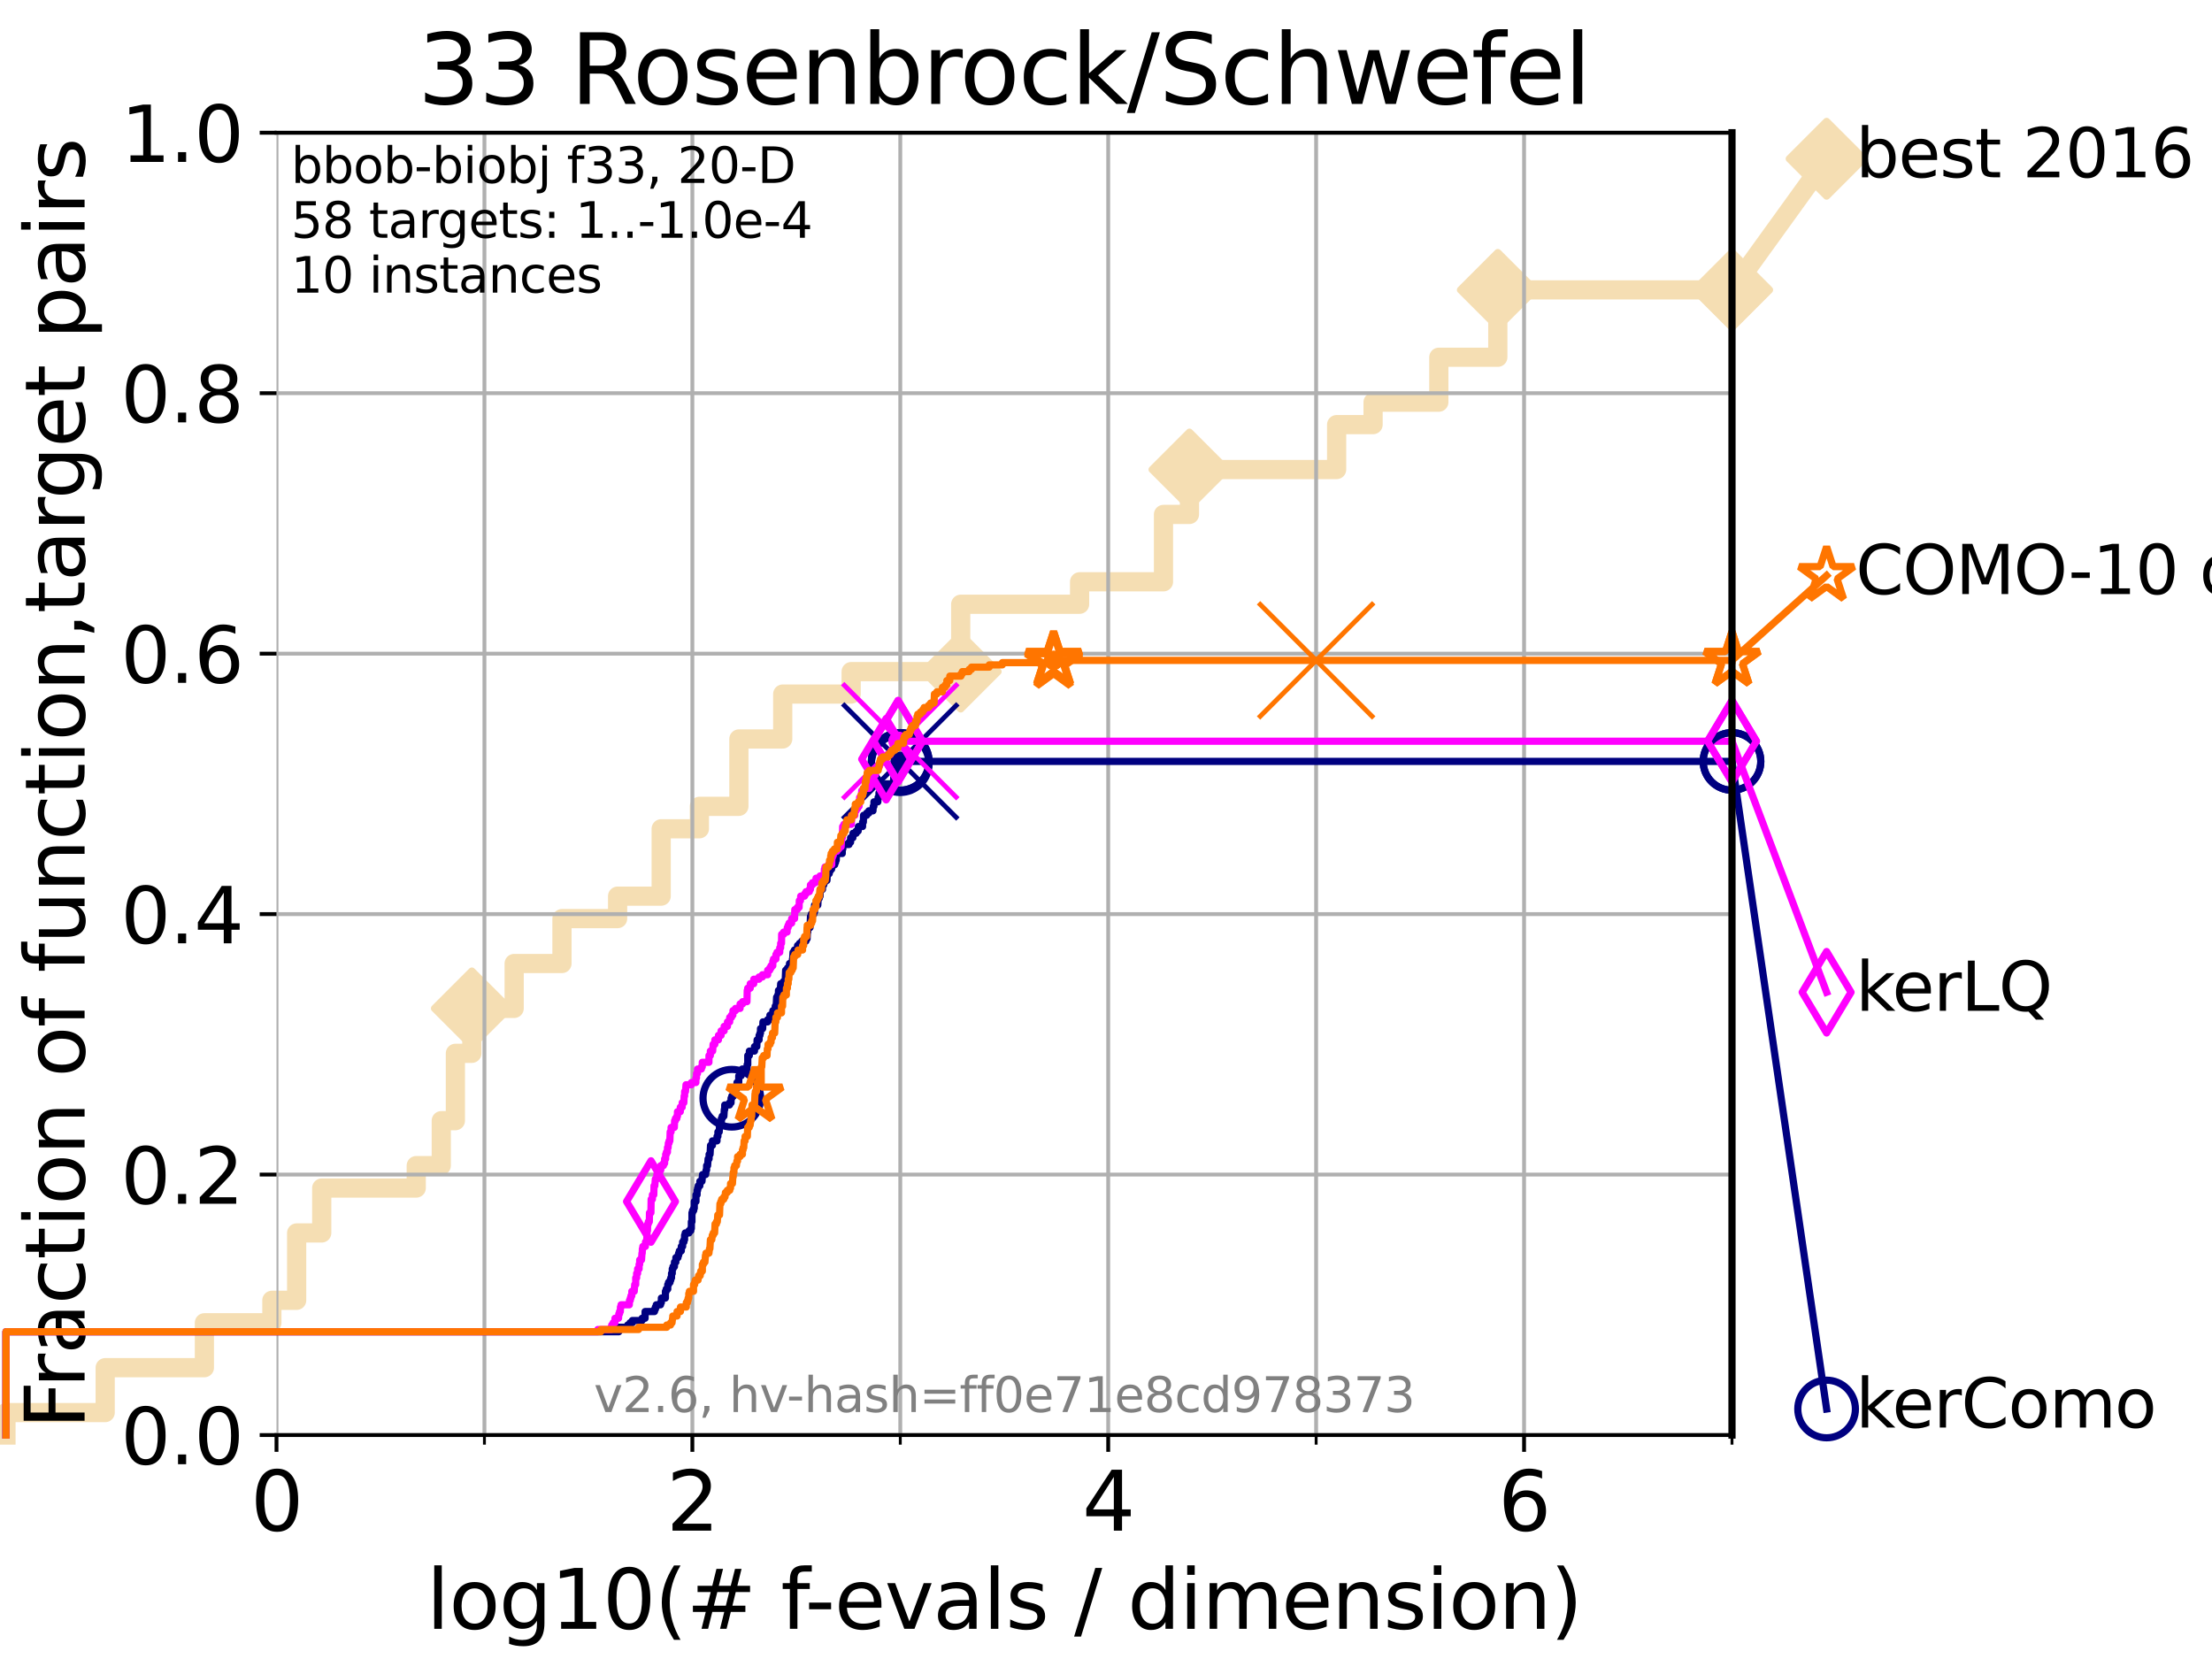 <?xml version="1.0" encoding="utf-8" standalone="no"?>
<!DOCTYPE svg PUBLIC "-//W3C//DTD SVG 1.1//EN"
  "http://www.w3.org/Graphics/SVG/1.1/DTD/svg11.dtd">
<svg xmlns:xlink="http://www.w3.org/1999/xlink" width="460.8pt" height="345.6pt" viewBox="0 0 460.8 345.6" xmlns="http://www.w3.org/2000/svg" version="1.1">
 <defs>
  <style type="text/css">*{stroke-linejoin: round; stroke-linecap: butt}</style>
 </defs>
 <g id="figure_1">
  <g id="patch_1">
   <path d="M 0 345.6 
L 460.8 345.6 
L 460.8 0 
L 0 0 
z
" style="fill: #ffffff"/>
  </g>
  <g id="axes_1">
   <g id="patch_2">
    <path d="M 57.6 298.944 
L 360.806 298.944 
L 360.806 27.648 
L 57.6 27.648 
z
" style="fill: #ffffff"/>
   </g>
   <g id="line2d_1">
    <path d="M 1.246 298.944 
L 1.246 294.266 
L 21.912 294.266 
L 21.912 284.911 
L 42.579 284.911 
L 42.579 275.556 
L 56.635 275.556 
L 56.635 270.879 
L 61.798 270.879 
L 61.798 256.846 
L 67.02 256.846 
L 67.02 247.491 
L 86.712 247.491 
L 86.712 242.814 
L 91.923 242.814 
L 91.923 233.459 
L 94.866 233.459 
L 94.866 219.426 
L 98.295 219.426 
L 98.295 210.071 
L 107.11 210.071 
L 107.11 200.716 
L 117.068 200.716 
L 117.068 191.361 
L 128.658 191.361 
L 128.658 186.684 
L 137.735 186.684 
L 137.735 172.651 
L 145.696 172.651 
L 145.696 167.974 
L 153.922 167.974 
L 153.922 153.941 
L 163.054 153.941 
L 163.054 144.586 
L 177.311 144.586 
L 177.311 139.908 
L 200.132 139.908 
L 200.132 125.876 
L 224.899 125.876 
L 224.899 121.198 
L 242.375 121.198 
L 242.375 107.166 
L 247.785 107.166 
L 247.785 97.811 
L 278.445 97.811 
L 278.445 88.456 
L 286.038 88.456 
L 286.038 83.778 
L 299.734 83.778 
L 299.734 74.423 
L 312.021 74.423 
L 312.021 60.391 
L 360.806 60.391 
" style="fill: none; stroke: #f5deb3; stroke-width: 4; stroke-linecap: square"/>
   </g>
   <g id="line2d_2">
    <defs>
     <path id="m5a101dccd2" d="M -0 7.778 
L 7.778 0 
L 0 -7.778 
L -7.778 -0 
z
" style="stroke: #f5deb3; stroke-width: 1.5; stroke-linejoin: miter"/>
    </defs>
    <g>
     <use xlink:href="#m5a101dccd2" x="98.295" y="210.071" style="fill: #f5deb3; stroke: #f5deb3; stroke-width: 1.5; stroke-linejoin: miter"/>
     <use xlink:href="#m5a101dccd2" x="200.132" y="139.908" style="fill: #f5deb3; stroke: #f5deb3; stroke-width: 1.5; stroke-linejoin: miter"/>
     <use xlink:href="#m5a101dccd2" x="247.785" y="97.811" style="fill: #f5deb3; stroke: #f5deb3; stroke-width: 1.5; stroke-linejoin: miter"/>
     <use xlink:href="#m5a101dccd2" x="312.021" y="60.391" style="fill: #f5deb3; stroke: #f5deb3; stroke-width: 1.5; stroke-linejoin: miter"/>
     <use xlink:href="#m5a101dccd2" x="360.806" y="60.391" style="fill: #f5deb3; stroke: #f5deb3; stroke-width: 1.5; stroke-linejoin: miter"/>
    </g>
   </g>
   <g id="line2d_3">
    <path style="fill: none; stroke: #f5deb3; stroke-width: 4; stroke-linecap: square"/>
    <g/>
   </g>
   <g id="line2d_4">
    <path d="M 360.806 60.391 
L 380.515 33.074 
" style="fill: none; stroke: #f5deb3; stroke-width: 4; stroke-linecap: square"/>
    <g>
     <use xlink:href="#m5a101dccd2" x="360.806" y="60.391" style="fill: #f5deb3; stroke: #f5deb3; stroke-width: 1.5; stroke-linejoin: miter"/>
     <use xlink:href="#m5a101dccd2" x="380.515" y="33.074" style="fill: #f5deb3; stroke: #f5deb3; stroke-width: 1.5; stroke-linejoin: miter"/>
    </g>
   </g>
   <g id="matplotlib.axis_1">
    <g id="xtick_1">
     <g id="line2d_5">
      <path d="M 57.6 298.944 
L 57.6 27.648 
" clip-path="url(#p8411d67953)" style="fill: none; stroke: #b0b0b0; stroke-width: 0.8; stroke-linecap: square"/>
     </g>
     <g id="line2d_6">
      <defs>
       <path id="mdb987b54b1" d="M 0 0 
L 0 3.5 
" style="stroke: #000000; stroke-width: 0.8"/>
      </defs>
      <g>
       <use xlink:href="#mdb987b54b1" x="57.6" y="298.944" style="stroke: #000000; stroke-width: 0.8"/>
      </g>
     </g>
     <g id="text_1">
      <!-- 0 -->
      <g transform="translate(52.192 318.861) scale(0.17 -0.17)">
       <defs>
        <path id="DejaVuSans-30" d="M 2034 4250 
Q 1547 4250 1301 3770 
Q 1056 3291 1056 2328 
Q 1056 1369 1301 889 
Q 1547 409 2034 409 
Q 2525 409 2770 889 
Q 3016 1369 3016 2328 
Q 3016 3291 2770 3770 
Q 2525 4250 2034 4250 
z
M 2034 4750 
Q 2819 4750 3233 4129 
Q 3647 3509 3647 2328 
Q 3647 1150 3233 529 
Q 2819 -91 2034 -91 
Q 1250 -91 836 529 
Q 422 1150 422 2328 
Q 422 3509 836 4129 
Q 1250 4750 2034 4750 
z
" transform="scale(0.016)"/>
       </defs>
       <use xlink:href="#DejaVuSans-30"/>
      </g>
     </g>
    </g>
    <g id="xtick_2">
     <g id="line2d_7">
      <path d="M 144.23 298.944 
L 144.23 27.648 
" clip-path="url(#p8411d67953)" style="fill: none; stroke: #b0b0b0; stroke-width: 0.8; stroke-linecap: square"/>
     </g>
     <g id="line2d_8">
      <g>
       <use xlink:href="#mdb987b54b1" x="144.23" y="298.944" style="stroke: #000000; stroke-width: 0.8"/>
      </g>
     </g>
     <g id="text_2">
      <!-- 2 -->
      <g transform="translate(138.822 318.861) scale(0.17 -0.17)">
       <defs>
        <path id="DejaVuSans-32" d="M 1228 531 
L 3431 531 
L 3431 0 
L 469 0 
L 469 531 
Q 828 903 1448 1529 
Q 2069 2156 2228 2338 
Q 2531 2678 2651 2914 
Q 2772 3150 2772 3378 
Q 2772 3750 2511 3984 
Q 2250 4219 1831 4219 
Q 1534 4219 1204 4116 
Q 875 4013 500 3803 
L 500 4441 
Q 881 4594 1212 4672 
Q 1544 4750 1819 4750 
Q 2544 4750 2975 4387 
Q 3406 4025 3406 3419 
Q 3406 3131 3298 2873 
Q 3191 2616 2906 2266 
Q 2828 2175 2409 1742 
Q 1991 1309 1228 531 
z
" transform="scale(0.016)"/>
       </defs>
       <use xlink:href="#DejaVuSans-32"/>
      </g>
     </g>
    </g>
    <g id="xtick_3">
     <g id="line2d_9">
      <path d="M 230.861 298.944 
L 230.861 27.648 
" clip-path="url(#p8411d67953)" style="fill: none; stroke: #b0b0b0; stroke-width: 0.8; stroke-linecap: square"/>
     </g>
     <g id="line2d_10">
      <g>
       <use xlink:href="#mdb987b54b1" x="230.861" y="298.944" style="stroke: #000000; stroke-width: 0.8"/>
      </g>
     </g>
     <g id="text_3">
      <!-- 4 -->
      <g transform="translate(225.453 318.861) scale(0.17 -0.17)">
       <defs>
        <path id="DejaVuSans-34" d="M 2419 4116 
L 825 1625 
L 2419 1625 
L 2419 4116 
z
M 2253 4666 
L 3047 4666 
L 3047 1625 
L 3713 1625 
L 3713 1100 
L 3047 1100 
L 3047 0 
L 2419 0 
L 2419 1100 
L 313 1100 
L 313 1709 
L 2253 4666 
z
" transform="scale(0.016)"/>
       </defs>
       <use xlink:href="#DejaVuSans-34"/>
      </g>
     </g>
    </g>
    <g id="xtick_4">
     <g id="line2d_11">
      <path d="M 317.491 298.944 
L 317.491 27.648 
" clip-path="url(#p8411d67953)" style="fill: none; stroke: #b0b0b0; stroke-width: 0.8; stroke-linecap: square"/>
     </g>
     <g id="line2d_12">
      <g>
       <use xlink:href="#mdb987b54b1" x="317.491" y="298.944" style="stroke: #000000; stroke-width: 0.8"/>
      </g>
     </g>
     <g id="text_4">
      <!-- 6 -->
      <g transform="translate(312.083 318.861) scale(0.17 -0.17)">
       <defs>
        <path id="DejaVuSans-36" d="M 2113 2584 
Q 1688 2584 1439 2293 
Q 1191 2003 1191 1497 
Q 1191 994 1439 701 
Q 1688 409 2113 409 
Q 2538 409 2786 701 
Q 3034 994 3034 1497 
Q 3034 2003 2786 2293 
Q 2538 2584 2113 2584 
z
M 3366 4563 
L 3366 3988 
Q 3128 4100 2886 4159 
Q 2644 4219 2406 4219 
Q 1781 4219 1451 3797 
Q 1122 3375 1075 2522 
Q 1259 2794 1537 2939 
Q 1816 3084 2150 3084 
Q 2853 3084 3261 2657 
Q 3669 2231 3669 1497 
Q 3669 778 3244 343 
Q 2819 -91 2113 -91 
Q 1303 -91 875 529 
Q 447 1150 447 2328 
Q 447 3434 972 4092 
Q 1497 4750 2381 4750 
Q 2619 4750 2861 4703 
Q 3103 4656 3366 4563 
z
" transform="scale(0.016)"/>
       </defs>
       <use xlink:href="#DejaVuSans-36"/>
      </g>
     </g>
    </g>
    <g id="xtick_5">
     <g id="line2d_13">
      <path d="M 100.915 298.944 
L 100.915 27.648 
" clip-path="url(#p8411d67953)" style="fill: none; stroke: #b0b0b0; stroke-width: 0.8; stroke-linecap: square"/>
     </g>
     <g id="line2d_14">
      <defs>
       <path id="mfed20d02be" d="M 0 0 
L 0 2 
" style="stroke: #000000; stroke-width: 0.6"/>
      </defs>
      <g>
       <use xlink:href="#mfed20d02be" x="100.915" y="298.944" style="stroke: #000000; stroke-width: 0.6"/>
      </g>
     </g>
    </g>
    <g id="xtick_6">
     <g id="line2d_15">
      <path d="M 187.546 298.944 
L 187.546 27.648 
" clip-path="url(#p8411d67953)" style="fill: none; stroke: #b0b0b0; stroke-width: 0.8; stroke-linecap: square"/>
     </g>
     <g id="line2d_16">
      <g>
       <use xlink:href="#mfed20d02be" x="187.546" y="298.944" style="stroke: #000000; stroke-width: 0.6"/>
      </g>
     </g>
    </g>
    <g id="xtick_7">
     <g id="line2d_17">
      <path d="M 274.176 298.944 
L 274.176 27.648 
" clip-path="url(#p8411d67953)" style="fill: none; stroke: #b0b0b0; stroke-width: 0.8; stroke-linecap: square"/>
     </g>
     <g id="line2d_18">
      <g>
       <use xlink:href="#mfed20d02be" x="274.176" y="298.944" style="stroke: #000000; stroke-width: 0.6"/>
      </g>
     </g>
    </g>
    <g id="xtick_8">
     <g id="line2d_19">
      <path d="M 360.806 298.944 
L 360.806 27.648 
" clip-path="url(#p8411d67953)" style="fill: none; stroke: #b0b0b0; stroke-width: 0.8; stroke-linecap: square"/>
     </g>
     <g id="line2d_20">
      <g>
       <use xlink:href="#mfed20d02be" x="360.806" y="298.944" style="stroke: #000000; stroke-width: 0.6"/>
      </g>
     </g>
    </g>
    <g id="text_5">
     <!-- log10(# f-evals / dimension) -->
     <g transform="translate(88.823 339.314) scale(0.17 -0.17)">
      <defs>
       <path id="DejaVuSans-6c" d="M 603 4863 
L 1178 4863 
L 1178 0 
L 603 0 
L 603 4863 
z
" transform="scale(0.016)"/>
       <path id="DejaVuSans-6f" d="M 1959 3097 
Q 1497 3097 1228 2736 
Q 959 2375 959 1747 
Q 959 1119 1226 758 
Q 1494 397 1959 397 
Q 2419 397 2687 759 
Q 2956 1122 2956 1747 
Q 2956 2369 2687 2733 
Q 2419 3097 1959 3097 
z
M 1959 3584 
Q 2709 3584 3137 3096 
Q 3566 2609 3566 1747 
Q 3566 888 3137 398 
Q 2709 -91 1959 -91 
Q 1206 -91 779 398 
Q 353 888 353 1747 
Q 353 2609 779 3096 
Q 1206 3584 1959 3584 
z
" transform="scale(0.016)"/>
       <path id="DejaVuSans-67" d="M 2906 1791 
Q 2906 2416 2648 2759 
Q 2391 3103 1925 3103 
Q 1463 3103 1205 2759 
Q 947 2416 947 1791 
Q 947 1169 1205 825 
Q 1463 481 1925 481 
Q 2391 481 2648 825 
Q 2906 1169 2906 1791 
z
M 3481 434 
Q 3481 -459 3084 -895 
Q 2688 -1331 1869 -1331 
Q 1566 -1331 1297 -1286 
Q 1028 -1241 775 -1147 
L 775 -588 
Q 1028 -725 1275 -790 
Q 1522 -856 1778 -856 
Q 2344 -856 2625 -561 
Q 2906 -266 2906 331 
L 2906 616 
Q 2728 306 2450 153 
Q 2172 0 1784 0 
Q 1141 0 747 490 
Q 353 981 353 1791 
Q 353 2603 747 3093 
Q 1141 3584 1784 3584 
Q 2172 3584 2450 3431 
Q 2728 3278 2906 2969 
L 2906 3500 
L 3481 3500 
L 3481 434 
z
" transform="scale(0.016)"/>
       <path id="DejaVuSans-31" d="M 794 531 
L 1825 531 
L 1825 4091 
L 703 3866 
L 703 4441 
L 1819 4666 
L 2450 4666 
L 2450 531 
L 3481 531 
L 3481 0 
L 794 0 
L 794 531 
z
" transform="scale(0.016)"/>
       <path id="DejaVuSans-28" d="M 1984 4856 
Q 1566 4138 1362 3434 
Q 1159 2731 1159 2009 
Q 1159 1288 1364 580 
Q 1569 -128 1984 -844 
L 1484 -844 
Q 1016 -109 783 600 
Q 550 1309 550 2009 
Q 550 2706 781 3412 
Q 1013 4119 1484 4856 
L 1984 4856 
z
" transform="scale(0.016)"/>
       <path id="DejaVuSans-23" d="M 3272 2816 
L 2363 2816 
L 2100 1772 
L 3016 1772 
L 3272 2816 
z
M 2803 4594 
L 2478 3297 
L 3391 3297 
L 3719 4594 
L 4219 4594 
L 3897 3297 
L 4872 3297 
L 4872 2816 
L 3775 2816 
L 3519 1772 
L 4513 1772 
L 4513 1294 
L 3397 1294 
L 3072 0 
L 2572 0 
L 2894 1294 
L 1978 1294 
L 1656 0 
L 1153 0 
L 1478 1294 
L 494 1294 
L 494 1772 
L 1594 1772 
L 1856 2816 
L 850 2816 
L 850 3297 
L 1978 3297 
L 2297 4594 
L 2803 4594 
z
" transform="scale(0.016)"/>
       <path id="DejaVuSans-20" transform="scale(0.016)"/>
       <path id="DejaVuSans-66" d="M 2375 4863 
L 2375 4384 
L 1825 4384 
Q 1516 4384 1395 4259 
Q 1275 4134 1275 3809 
L 1275 3500 
L 2222 3500 
L 2222 3053 
L 1275 3053 
L 1275 0 
L 697 0 
L 697 3053 
L 147 3053 
L 147 3500 
L 697 3500 
L 697 3744 
Q 697 4328 969 4595 
Q 1241 4863 1831 4863 
L 2375 4863 
z
" transform="scale(0.016)"/>
       <path id="DejaVuSans-2d" d="M 313 2009 
L 1997 2009 
L 1997 1497 
L 313 1497 
L 313 2009 
z
" transform="scale(0.016)"/>
       <path id="DejaVuSans-65" d="M 3597 1894 
L 3597 1613 
L 953 1613 
Q 991 1019 1311 708 
Q 1631 397 2203 397 
Q 2534 397 2845 478 
Q 3156 559 3463 722 
L 3463 178 
Q 3153 47 2828 -22 
Q 2503 -91 2169 -91 
Q 1331 -91 842 396 
Q 353 884 353 1716 
Q 353 2575 817 3079 
Q 1281 3584 2069 3584 
Q 2775 3584 3186 3129 
Q 3597 2675 3597 1894 
z
M 3022 2063 
Q 3016 2534 2758 2815 
Q 2500 3097 2075 3097 
Q 1594 3097 1305 2825 
Q 1016 2553 972 2059 
L 3022 2063 
z
" transform="scale(0.016)"/>
       <path id="DejaVuSans-76" d="M 191 3500 
L 800 3500 
L 1894 563 
L 2988 3500 
L 3597 3500 
L 2284 0 
L 1503 0 
L 191 3500 
z
" transform="scale(0.016)"/>
       <path id="DejaVuSans-61" d="M 2194 1759 
Q 1497 1759 1228 1600 
Q 959 1441 959 1056 
Q 959 750 1161 570 
Q 1363 391 1709 391 
Q 2188 391 2477 730 
Q 2766 1069 2766 1631 
L 2766 1759 
L 2194 1759 
z
M 3341 1997 
L 3341 0 
L 2766 0 
L 2766 531 
Q 2569 213 2275 61 
Q 1981 -91 1556 -91 
Q 1019 -91 701 211 
Q 384 513 384 1019 
Q 384 1609 779 1909 
Q 1175 2209 1959 2209 
L 2766 2209 
L 2766 2266 
Q 2766 2663 2505 2880 
Q 2244 3097 1772 3097 
Q 1472 3097 1187 3025 
Q 903 2953 641 2809 
L 641 3341 
Q 956 3463 1253 3523 
Q 1550 3584 1831 3584 
Q 2591 3584 2966 3190 
Q 3341 2797 3341 1997 
z
" transform="scale(0.016)"/>
       <path id="DejaVuSans-73" d="M 2834 3397 
L 2834 2853 
Q 2591 2978 2328 3040 
Q 2066 3103 1784 3103 
Q 1356 3103 1142 2972 
Q 928 2841 928 2578 
Q 928 2378 1081 2264 
Q 1234 2150 1697 2047 
L 1894 2003 
Q 2506 1872 2764 1633 
Q 3022 1394 3022 966 
Q 3022 478 2636 193 
Q 2250 -91 1575 -91 
Q 1294 -91 989 -36 
Q 684 19 347 128 
L 347 722 
Q 666 556 975 473 
Q 1284 391 1588 391 
Q 1994 391 2212 530 
Q 2431 669 2431 922 
Q 2431 1156 2273 1281 
Q 2116 1406 1581 1522 
L 1381 1569 
Q 847 1681 609 1914 
Q 372 2147 372 2553 
Q 372 3047 722 3315 
Q 1072 3584 1716 3584 
Q 2034 3584 2315 3537 
Q 2597 3491 2834 3397 
z
" transform="scale(0.016)"/>
       <path id="DejaVuSans-2f" d="M 1625 4666 
L 2156 4666 
L 531 -594 
L 0 -594 
L 1625 4666 
z
" transform="scale(0.016)"/>
       <path id="DejaVuSans-64" d="M 2906 2969 
L 2906 4863 
L 3481 4863 
L 3481 0 
L 2906 0 
L 2906 525 
Q 2725 213 2448 61 
Q 2172 -91 1784 -91 
Q 1150 -91 751 415 
Q 353 922 353 1747 
Q 353 2572 751 3078 
Q 1150 3584 1784 3584 
Q 2172 3584 2448 3432 
Q 2725 3281 2906 2969 
z
M 947 1747 
Q 947 1113 1208 752 
Q 1469 391 1925 391 
Q 2381 391 2643 752 
Q 2906 1113 2906 1747 
Q 2906 2381 2643 2742 
Q 2381 3103 1925 3103 
Q 1469 3103 1208 2742 
Q 947 2381 947 1747 
z
" transform="scale(0.016)"/>
       <path id="DejaVuSans-69" d="M 603 3500 
L 1178 3500 
L 1178 0 
L 603 0 
L 603 3500 
z
M 603 4863 
L 1178 4863 
L 1178 4134 
L 603 4134 
L 603 4863 
z
" transform="scale(0.016)"/>
       <path id="DejaVuSans-6d" d="M 3328 2828 
Q 3544 3216 3844 3400 
Q 4144 3584 4550 3584 
Q 5097 3584 5394 3201 
Q 5691 2819 5691 2113 
L 5691 0 
L 5113 0 
L 5113 2094 
Q 5113 2597 4934 2840 
Q 4756 3084 4391 3084 
Q 3944 3084 3684 2787 
Q 3425 2491 3425 1978 
L 3425 0 
L 2847 0 
L 2847 2094 
Q 2847 2600 2669 2842 
Q 2491 3084 2119 3084 
Q 1678 3084 1418 2786 
Q 1159 2488 1159 1978 
L 1159 0 
L 581 0 
L 581 3500 
L 1159 3500 
L 1159 2956 
Q 1356 3278 1631 3431 
Q 1906 3584 2284 3584 
Q 2666 3584 2933 3390 
Q 3200 3197 3328 2828 
z
" transform="scale(0.016)"/>
       <path id="DejaVuSans-6e" d="M 3513 2113 
L 3513 0 
L 2938 0 
L 2938 2094 
Q 2938 2591 2744 2837 
Q 2550 3084 2163 3084 
Q 1697 3084 1428 2787 
Q 1159 2491 1159 1978 
L 1159 0 
L 581 0 
L 581 3500 
L 1159 3500 
L 1159 2956 
Q 1366 3272 1645 3428 
Q 1925 3584 2291 3584 
Q 2894 3584 3203 3211 
Q 3513 2838 3513 2113 
z
" transform="scale(0.016)"/>
       <path id="DejaVuSans-29" d="M 513 4856 
L 1013 4856 
Q 1481 4119 1714 3412 
Q 1947 2706 1947 2009 
Q 1947 1309 1714 600 
Q 1481 -109 1013 -844 
L 513 -844 
Q 928 -128 1133 580 
Q 1338 1288 1338 2009 
Q 1338 2731 1133 3434 
Q 928 4138 513 4856 
z
" transform="scale(0.016)"/>
      </defs>
      <use xlink:href="#DejaVuSans-6c"/>
      <use xlink:href="#DejaVuSans-6f" x="27.783"/>
      <use xlink:href="#DejaVuSans-67" x="88.965"/>
      <use xlink:href="#DejaVuSans-31" x="152.441"/>
      <use xlink:href="#DejaVuSans-30" x="216.064"/>
      <use xlink:href="#DejaVuSans-28" x="279.688"/>
      <use xlink:href="#DejaVuSans-23" x="318.701"/>
      <use xlink:href="#DejaVuSans-20" x="402.49"/>
      <use xlink:href="#DejaVuSans-66" x="434.277"/>
      <use xlink:href="#DejaVuSans-2d" x="463.982"/>
      <use xlink:href="#DejaVuSans-65" x="500.066"/>
      <use xlink:href="#DejaVuSans-76" x="561.59"/>
      <use xlink:href="#DejaVuSans-61" x="620.77"/>
      <use xlink:href="#DejaVuSans-6c" x="682.049"/>
      <use xlink:href="#DejaVuSans-73" x="709.832"/>
      <use xlink:href="#DejaVuSans-20" x="761.932"/>
      <use xlink:href="#DejaVuSans-2f" x="793.719"/>
      <use xlink:href="#DejaVuSans-20" x="827.41"/>
      <use xlink:href="#DejaVuSans-64" x="859.197"/>
      <use xlink:href="#DejaVuSans-69" x="922.674"/>
      <use xlink:href="#DejaVuSans-6d" x="950.457"/>
      <use xlink:href="#DejaVuSans-65" x="1047.869"/>
      <use xlink:href="#DejaVuSans-6e" x="1109.393"/>
      <use xlink:href="#DejaVuSans-73" x="1172.771"/>
      <use xlink:href="#DejaVuSans-69" x="1224.871"/>
      <use xlink:href="#DejaVuSans-6f" x="1252.654"/>
      <use xlink:href="#DejaVuSans-6e" x="1313.836"/>
      <use xlink:href="#DejaVuSans-29" x="1377.215"/>
     </g>
    </g>
   </g>
   <g id="matplotlib.axis_2">
    <g id="ytick_1">
     <g id="line2d_21">
      <path d="M 57.6 298.944 
L 360.806 298.944 
" clip-path="url(#p8411d67953)" style="fill: none; stroke: #b0b0b0; stroke-width: 0.8; stroke-linecap: square"/>
     </g>
     <g id="line2d_22">
      <defs>
       <path id="mf01aab036e" d="M 0 0 
L -3.5 0 
" style="stroke: #000000; stroke-width: 0.8"/>
      </defs>
      <g>
       <use xlink:href="#mf01aab036e" x="57.6" y="298.944" style="stroke: #000000; stroke-width: 0.8"/>
      </g>
     </g>
     <g id="text_6">
      <!-- 0.0 -->
      <g transform="translate(25.155 305.023) scale(0.16 -0.16)">
       <defs>
        <path id="DejaVuSans-2e" d="M 684 794 
L 1344 794 
L 1344 0 
L 684 0 
L 684 794 
z
" transform="scale(0.016)"/>
       </defs>
       <use xlink:href="#DejaVuSans-30"/>
       <use xlink:href="#DejaVuSans-2e" x="63.623"/>
       <use xlink:href="#DejaVuSans-30" x="95.41"/>
      </g>
     </g>
    </g>
    <g id="ytick_2">
     <g id="line2d_23">
      <path d="M 57.6 244.685 
L 360.806 244.685 
" clip-path="url(#p8411d67953)" style="fill: none; stroke: #b0b0b0; stroke-width: 0.8; stroke-linecap: square"/>
     </g>
     <g id="line2d_24">
      <g>
       <use xlink:href="#mf01aab036e" x="57.6" y="244.685" style="stroke: #000000; stroke-width: 0.8"/>
      </g>
     </g>
     <g id="text_7">
      <!-- 0.2 -->
      <g transform="translate(25.155 250.764) scale(0.16 -0.16)">
       <use xlink:href="#DejaVuSans-30"/>
       <use xlink:href="#DejaVuSans-2e" x="63.623"/>
       <use xlink:href="#DejaVuSans-32" x="95.41"/>
      </g>
     </g>
    </g>
    <g id="ytick_3">
     <g id="line2d_25">
      <path d="M 57.6 190.426 
L 360.806 190.426 
" clip-path="url(#p8411d67953)" style="fill: none; stroke: #b0b0b0; stroke-width: 0.8; stroke-linecap: square"/>
     </g>
     <g id="line2d_26">
      <g>
       <use xlink:href="#mf01aab036e" x="57.6" y="190.426" style="stroke: #000000; stroke-width: 0.8"/>
      </g>
     </g>
     <g id="text_8">
      <!-- 0.4 -->
      <g transform="translate(25.155 196.504) scale(0.16 -0.16)">
       <use xlink:href="#DejaVuSans-30"/>
       <use xlink:href="#DejaVuSans-2e" x="63.623"/>
       <use xlink:href="#DejaVuSans-34" x="95.41"/>
      </g>
     </g>
    </g>
    <g id="ytick_4">
     <g id="line2d_27">
      <path d="M 57.6 136.166 
L 360.806 136.166 
" clip-path="url(#p8411d67953)" style="fill: none; stroke: #b0b0b0; stroke-width: 0.8; stroke-linecap: square"/>
     </g>
     <g id="line2d_28">
      <g>
       <use xlink:href="#mf01aab036e" x="57.6" y="136.166" style="stroke: #000000; stroke-width: 0.8"/>
      </g>
     </g>
     <g id="text_9">
      <!-- 0.6 -->
      <g transform="translate(25.155 142.245) scale(0.16 -0.16)">
       <use xlink:href="#DejaVuSans-30"/>
       <use xlink:href="#DejaVuSans-2e" x="63.623"/>
       <use xlink:href="#DejaVuSans-36" x="95.41"/>
      </g>
     </g>
    </g>
    <g id="ytick_5">
     <g id="line2d_29">
      <path d="M 57.6 81.907 
L 360.806 81.907 
" clip-path="url(#p8411d67953)" style="fill: none; stroke: #b0b0b0; stroke-width: 0.8; stroke-linecap: square"/>
     </g>
     <g id="line2d_30">
      <g>
       <use xlink:href="#mf01aab036e" x="57.6" y="81.907" style="stroke: #000000; stroke-width: 0.8"/>
      </g>
     </g>
     <g id="text_10">
      <!-- 0.8 -->
      <g transform="translate(25.155 87.986) scale(0.16 -0.16)">
       <defs>
        <path id="DejaVuSans-38" d="M 2034 2216 
Q 1584 2216 1326 1975 
Q 1069 1734 1069 1313 
Q 1069 891 1326 650 
Q 1584 409 2034 409 
Q 2484 409 2743 651 
Q 3003 894 3003 1313 
Q 3003 1734 2745 1975 
Q 2488 2216 2034 2216 
z
M 1403 2484 
Q 997 2584 770 2862 
Q 544 3141 544 3541 
Q 544 4100 942 4425 
Q 1341 4750 2034 4750 
Q 2731 4750 3128 4425 
Q 3525 4100 3525 3541 
Q 3525 3141 3298 2862 
Q 3072 2584 2669 2484 
Q 3125 2378 3379 2068 
Q 3634 1759 3634 1313 
Q 3634 634 3220 271 
Q 2806 -91 2034 -91 
Q 1263 -91 848 271 
Q 434 634 434 1313 
Q 434 1759 690 2068 
Q 947 2378 1403 2484 
z
M 1172 3481 
Q 1172 3119 1398 2916 
Q 1625 2713 2034 2713 
Q 2441 2713 2670 2916 
Q 2900 3119 2900 3481 
Q 2900 3844 2670 4047 
Q 2441 4250 2034 4250 
Q 1625 4250 1398 4047 
Q 1172 3844 1172 3481 
z
" transform="scale(0.016)"/>
       </defs>
       <use xlink:href="#DejaVuSans-30"/>
       <use xlink:href="#DejaVuSans-2e" x="63.623"/>
       <use xlink:href="#DejaVuSans-38" x="95.41"/>
      </g>
     </g>
    </g>
    <g id="ytick_6">
     <g id="line2d_31">
      <path d="M 57.6 27.648 
L 360.806 27.648 
" clip-path="url(#p8411d67953)" style="fill: none; stroke: #b0b0b0; stroke-width: 0.8; stroke-linecap: square"/>
     </g>
     <g id="line2d_32">
      <g>
       <use xlink:href="#mf01aab036e" x="57.6" y="27.648" style="stroke: #000000; stroke-width: 0.8"/>
      </g>
     </g>
     <g id="text_11">
      <!-- 1.0 -->
      <g transform="translate(25.155 33.727) scale(0.16 -0.16)">
       <use xlink:href="#DejaVuSans-31"/>
       <use xlink:href="#DejaVuSans-2e" x="63.623"/>
       <use xlink:href="#DejaVuSans-30" x="95.41"/>
      </g>
     </g>
    </g>
    <g id="text_12">
     <!-- Fraction of function,target pairs -->
     <g transform="translate(17.62 297.681) rotate(-90) scale(0.17 -0.17)">
      <defs>
       <path id="DejaVuSans-46" d="M 628 4666 
L 3309 4666 
L 3309 4134 
L 1259 4134 
L 1259 2759 
L 3109 2759 
L 3109 2228 
L 1259 2228 
L 1259 0 
L 628 0 
L 628 4666 
z
" transform="scale(0.016)"/>
       <path id="DejaVuSans-72" d="M 2631 2963 
Q 2534 3019 2420 3045 
Q 2306 3072 2169 3072 
Q 1681 3072 1420 2755 
Q 1159 2438 1159 1844 
L 1159 0 
L 581 0 
L 581 3500 
L 1159 3500 
L 1159 2956 
Q 1341 3275 1631 3429 
Q 1922 3584 2338 3584 
Q 2397 3584 2469 3576 
Q 2541 3569 2628 3553 
L 2631 2963 
z
" transform="scale(0.016)"/>
       <path id="DejaVuSans-63" d="M 3122 3366 
L 3122 2828 
Q 2878 2963 2633 3030 
Q 2388 3097 2138 3097 
Q 1578 3097 1268 2742 
Q 959 2388 959 1747 
Q 959 1106 1268 751 
Q 1578 397 2138 397 
Q 2388 397 2633 464 
Q 2878 531 3122 666 
L 3122 134 
Q 2881 22 2623 -34 
Q 2366 -91 2075 -91 
Q 1284 -91 818 406 
Q 353 903 353 1747 
Q 353 2603 823 3093 
Q 1294 3584 2113 3584 
Q 2378 3584 2631 3529 
Q 2884 3475 3122 3366 
z
" transform="scale(0.016)"/>
       <path id="DejaVuSans-74" d="M 1172 4494 
L 1172 3500 
L 2356 3500 
L 2356 3053 
L 1172 3053 
L 1172 1153 
Q 1172 725 1289 603 
Q 1406 481 1766 481 
L 2356 481 
L 2356 0 
L 1766 0 
Q 1100 0 847 248 
Q 594 497 594 1153 
L 594 3053 
L 172 3053 
L 172 3500 
L 594 3500 
L 594 4494 
L 1172 4494 
z
" transform="scale(0.016)"/>
       <path id="DejaVuSans-75" d="M 544 1381 
L 544 3500 
L 1119 3500 
L 1119 1403 
Q 1119 906 1312 657 
Q 1506 409 1894 409 
Q 2359 409 2629 706 
Q 2900 1003 2900 1516 
L 2900 3500 
L 3475 3500 
L 3475 0 
L 2900 0 
L 2900 538 
Q 2691 219 2414 64 
Q 2138 -91 1772 -91 
Q 1169 -91 856 284 
Q 544 659 544 1381 
z
M 1991 3584 
L 1991 3584 
z
" transform="scale(0.016)"/>
       <path id="DejaVuSans-2c" d="M 750 794 
L 1409 794 
L 1409 256 
L 897 -744 
L 494 -744 
L 750 256 
L 750 794 
z
" transform="scale(0.016)"/>
       <path id="DejaVuSans-70" d="M 1159 525 
L 1159 -1331 
L 581 -1331 
L 581 3500 
L 1159 3500 
L 1159 2969 
Q 1341 3281 1617 3432 
Q 1894 3584 2278 3584 
Q 2916 3584 3314 3078 
Q 3713 2572 3713 1747 
Q 3713 922 3314 415 
Q 2916 -91 2278 -91 
Q 1894 -91 1617 61 
Q 1341 213 1159 525 
z
M 3116 1747 
Q 3116 2381 2855 2742 
Q 2594 3103 2138 3103 
Q 1681 3103 1420 2742 
Q 1159 2381 1159 1747 
Q 1159 1113 1420 752 
Q 1681 391 2138 391 
Q 2594 391 2855 752 
Q 3116 1113 3116 1747 
z
" transform="scale(0.016)"/>
      </defs>
      <use xlink:href="#DejaVuSans-46"/>
      <use xlink:href="#DejaVuSans-72" x="50.27"/>
      <use xlink:href="#DejaVuSans-61" x="91.383"/>
      <use xlink:href="#DejaVuSans-63" x="152.662"/>
      <use xlink:href="#DejaVuSans-74" x="207.643"/>
      <use xlink:href="#DejaVuSans-69" x="246.852"/>
      <use xlink:href="#DejaVuSans-6f" x="274.635"/>
      <use xlink:href="#DejaVuSans-6e" x="335.816"/>
      <use xlink:href="#DejaVuSans-20" x="399.195"/>
      <use xlink:href="#DejaVuSans-6f" x="430.982"/>
      <use xlink:href="#DejaVuSans-66" x="492.164"/>
      <use xlink:href="#DejaVuSans-20" x="527.369"/>
      <use xlink:href="#DejaVuSans-66" x="559.156"/>
      <use xlink:href="#DejaVuSans-75" x="594.361"/>
      <use xlink:href="#DejaVuSans-6e" x="657.74"/>
      <use xlink:href="#DejaVuSans-63" x="721.119"/>
      <use xlink:href="#DejaVuSans-74" x="776.1"/>
      <use xlink:href="#DejaVuSans-69" x="815.309"/>
      <use xlink:href="#DejaVuSans-6f" x="843.092"/>
      <use xlink:href="#DejaVuSans-6e" x="904.273"/>
      <use xlink:href="#DejaVuSans-2c" x="967.652"/>
      <use xlink:href="#DejaVuSans-74" x="999.439"/>
      <use xlink:href="#DejaVuSans-61" x="1038.648"/>
      <use xlink:href="#DejaVuSans-72" x="1099.928"/>
      <use xlink:href="#DejaVuSans-67" x="1139.291"/>
      <use xlink:href="#DejaVuSans-65" x="1202.768"/>
      <use xlink:href="#DejaVuSans-74" x="1264.291"/>
      <use xlink:href="#DejaVuSans-20" x="1303.5"/>
      <use xlink:href="#DejaVuSans-70" x="1335.287"/>
      <use xlink:href="#DejaVuSans-61" x="1398.764"/>
      <use xlink:href="#DejaVuSans-69" x="1460.043"/>
      <use xlink:href="#DejaVuSans-72" x="1487.826"/>
      <use xlink:href="#DejaVuSans-73" x="1528.939"/>
     </g>
    </g>
   </g>
   <g id="line2d_33">
    <defs>
     <path id="ma1cfc32f1f" d="M 0 1.5 
C 0.398 1.5 0.779 1.342 1.061 1.061 
C 1.342 0.779 1.5 0.398 1.5 0 
C 1.5 -0.398 1.342 -0.779 1.061 -1.061 
C 0.779 -1.342 0.398 -1.5 0 -1.5 
C -0.398 -1.5 -0.779 -1.342 -1.061 -1.061 
C -1.342 -0.779 -1.5 -0.398 -1.5 0 
C -1.5 0.398 -1.342 0.779 -1.061 1.061 
C -0.779 1.342 -0.398 1.5 0 1.5 
z
" style="stroke: #f5deb3"/>
    </defs>
    <g>
     <use xlink:href="#ma1cfc32f1f" x="312.021" y="60.391" style="fill: #f5deb3; stroke: #f5deb3"/>
     <use xlink:href="#ma1cfc32f1f" x="312.021" y="60.391" style="fill: #f5deb3; stroke: #f5deb3"/>
    </g>
   </g>
   <g id="line2d_34">
    <defs>
     <path id="m3674249bfc" d="M 0 1.5 
C 0.398 1.5 0.779 1.342 1.061 1.061 
C 1.342 0.779 1.5 0.398 1.5 0 
C 1.5 -0.398 1.342 -0.779 1.061 -1.061 
C 0.779 -1.342 0.398 -1.5 0 -1.5 
C -0.398 -1.5 -0.779 -1.342 -1.061 -1.061 
C -1.342 -0.779 -1.5 -0.398 -1.5 0 
C -1.5 0.398 -1.342 0.779 -1.061 1.061 
C -0.779 1.342 -0.398 1.5 0 1.5 
z
" style="stroke: #000080"/>
    </defs>
    <g>
     <use xlink:href="#m3674249bfc" x="187.53" y="158.618" style="fill: #000080; stroke: #000080"/>
     <use xlink:href="#m3674249bfc" x="187.53" y="158.618" style="fill: #000080; stroke: #000080"/>
    </g>
   </g>
   <g id="line2d_35">
    <path d="M 1.246 298.944 
L 1.246 277.427 
L 128.914 277.427 
L 128.914 276.492 
L 130.754 276.492 
L 130.754 276.024 
L 131.248 276.024 
L 131.248 275.556 
L 131.729 275.556 
L 131.729 275.089 
L 133.755 275.089 
L 133.755 274.621 
L 134.384 274.621 
L 134.384 273.218 
L 136.343 273.218 
L 136.343 272.75 
L 136.528 272.75 
L 136.528 272.282 
L 136.711 272.282 
L 136.711 271.814 
L 137.601 271.814 
L 137.601 271.347 
L 137.774 271.347 
L 137.774 270.411 
L 138.617 270.411 
L 138.617 269.008 
L 138.781 269.008 
L 138.781 268.54 
L 139.105 268.54 
L 139.105 267.605 
L 139.265 267.605 
L 139.265 267.137 
L 139.581 267.137 
L 139.581 266.669 
L 139.736 266.669 
L 139.736 266.201 
L 139.891 266.201 
L 139.891 265.266 
L 140.044 265.266 
L 140.044 264.33 
L 140.197 264.33 
L 140.197 263.863 
L 140.497 263.863 
L 140.497 262.927 
L 140.793 262.927 
L 140.793 261.992 
L 141.228 261.992 
L 141.228 261.524 
L 141.371 261.524 
L 141.371 261.056 
L 141.513 261.056 
L 141.513 260.588 
L 141.932 260.588 
L 141.932 259.653 
L 142.207 259.653 
L 142.207 258.717 
L 142.477 258.717 
L 142.477 258.25 
L 142.611 258.25 
L 142.611 257.314 
L 142.743 257.314 
L 142.743 256.846 
L 143.521 256.846 
L 143.521 256.379 
L 143.898 256.379 
L 143.898 255.911 
L 144.022 255.911 
L 144.022 254.508 
L 144.146 254.508 
L 144.146 252.637 
L 144.268 252.637 
L 144.268 252.169 
L 144.51 252.169 
L 144.51 251.701 
L 144.631 251.701 
L 144.631 250.298 
L 144.986 250.298 
L 144.986 248.895 
L 145.22 248.895 
L 145.22 247.959 
L 145.335 247.959 
L 145.335 247.491 
L 145.45 247.491 
L 145.45 247.024 
L 145.791 247.024 
L 145.791 246.088 
L 146.236 246.088 
L 146.345 244.685 
L 146.99 244.685 
L 147.095 243.749 
L 147.2 243.749 
L 147.2 242.814 
L 147.408 242.814 
L 147.511 241.411 
L 147.715 241.411 
L 147.715 240.475 
L 147.917 240.475 
L 148.017 238.604 
L 148.413 238.604 
L 148.413 237.669 
L 149.367 237.669 
L 149.367 236.733 
L 149.553 236.733 
L 149.553 235.798 
L 149.827 235.798 
L 149.918 233.927 
L 150.276 233.927 
L 150.276 232.991 
L 150.452 232.991 
L 150.452 232.523 
L 150.8 232.523 
L 150.886 231.12 
L 150.972 231.12 
L 150.972 230.184 
L 151.97 230.184 
L 151.97 229.717 
L 152.292 229.717 
L 152.292 228.781 
L 152.45 228.781 
L 152.45 228.313 
L 152.841 228.313 
L 152.841 226.91 
L 153.375 226.91 
L 153.375 226.442 
L 153.525 226.442 
L 153.525 225.507 
L 153.894 225.507 
L 153.894 224.104 
L 154.4 224.104 
L 154.4 223.636 
L 154.612 223.636 
L 154.612 222.7 
L 155.64 222.7 
L 155.64 221.765 
L 155.772 221.765 
L 155.772 219.894 
L 156.101 219.894 
L 156.101 218.958 
L 157.175 218.958 
L 157.175 218.023 
L 157.661 218.023 
L 157.72 216.62 
L 158.134 216.62 
L 158.134 215.684 
L 158.308 215.684 
L 158.308 215.216 
L 158.423 215.216 
L 158.423 214.281 
L 158.878 214.281 
L 158.934 212.878 
L 159.915 212.878 
L 159.915 212.41 
L 160.387 212.41 
L 160.387 211.474 
L 160.999 211.474 
L 160.999 210.539 
L 161.494 210.539 
L 161.494 209.603 
L 161.688 209.603 
L 161.784 207.732 
L 162.023 207.732 
L 162.023 207.265 
L 162.165 207.265 
L 162.165 206.329 
L 162.539 206.329 
L 162.631 204.926 
L 163.219 204.926 
L 163.219 204.458 
L 163.572 204.458 
L 163.66 202.119 
L 164.047 202.119 
L 164.047 201.652 
L 164.427 201.652 
L 164.469 200.716 
L 165.003 200.716 
L 165.084 199.781 
L 165.124 199.781 
L 165.205 198.377 
L 165.483 198.377 
L 165.483 197.91 
L 166.143 197.91 
L 166.143 196.974 
L 166.558 196.974 
L 166.558 196.506 
L 167.037 196.506 
L 167.037 196.039 
L 167.891 196.039 
L 167.891 195.571 
L 168.132 195.571 
L 168.201 194.168 
L 168.269 194.168 
L 168.269 193.232 
L 168.74 193.232 
L 168.84 190.893 
L 169.004 190.893 
L 169.004 190.426 
L 169.521 190.426 
L 169.521 189.958 
L 169.68 189.958 
L 169.68 188.555 
L 170.363 188.555 
L 170.454 187.151 
L 170.665 187.151 
L 170.665 186.684 
L 170.844 186.684 
L 170.874 185.28 
L 171.343 185.28 
L 171.343 184.345 
L 171.601 184.345 
L 171.601 183.877 
L 171.772 183.877 
L 171.772 183.409 
L 172.274 183.409 
L 172.356 182.006 
L 172.736 182.006 
L 172.736 181.538 
L 172.897 181.538 
L 172.897 181.071 
L 173.24 181.071 
L 173.24 180.603 
L 173.37 180.603 
L 173.37 180.135 
L 173.883 180.135 
L 173.883 179.667 
L 174.059 179.667 
L 174.059 179.2 
L 174.209 179.2 
L 174.258 177.796 
L 175.458 177.796 
L 175.458 176.861 
L 175.574 176.861 
L 175.574 175.925 
L 176.869 175.925 
L 176.869 175.458 
L 177.189 175.458 
L 177.189 174.522 
L 177.671 174.522 
L 177.692 173.587 
L 178.361 173.587 
L 178.361 173.119 
L 178.775 173.119 
L 178.814 172.183 
L 179.688 172.183 
L 179.688 171.248 
L 179.854 171.248 
L 179.891 169.845 
L 180.541 169.845 
L 180.541 169.377 
L 180.997 169.377 
L 180.997 168.909 
L 181.86 168.909 
L 181.909 167.974 
L 182.057 167.974 
L 182.057 167.038 
L 182.874 167.038 
L 182.921 166.103 
L 183.108 166.103 
L 183.108 165.167 
L 183.582 165.167 
L 183.582 164.699 
L 184.117 164.699 
L 184.117 164.232 
L 184.538 164.232 
L 184.538 163.296 
L 186.093 163.296 
L 186.199 161.893 
L 186.251 161.893 
L 186.251 161.425 
L 186.472 161.425 
L 186.563 160.022 
L 186.666 160.022 
L 186.666 159.554 
L 187.431 159.554 
L 187.53 158.618 
L 360.806 158.618 
L 360.806 158.618 
" style="fill: none; stroke: #000080; stroke-width: 1.5; stroke-linecap: square"/>
   </g>
   <g id="line2d_36">
    <defs>
     <path id="m4309537aa6" d="M 0 6 
C 1.591 6 3.117 5.368 4.243 4.243 
C 5.368 3.117 6 1.591 6 0 
C 6 -1.591 5.368 -3.117 4.243 -4.243 
C 3.117 -5.368 1.591 -6 0 -6 
C -1.591 -6 -3.117 -5.368 -4.243 -4.243 
C -5.368 -3.117 -6 -1.591 -6 0 
C -6 1.591 -5.368 3.117 -4.243 4.243 
C -3.117 5.368 -1.591 6 0 6 
z
" style="stroke: #000080; stroke-width: 1.5"/>
    </defs>
    <g>
     <use xlink:href="#m4309537aa6" x="152.45" y="228.781" style="fill-opacity: 0; stroke: #000080; stroke-width: 1.5"/>
     <use xlink:href="#m4309537aa6" x="187.53" y="159.086" style="fill-opacity: 0; stroke: #000080; stroke-width: 1.5"/>
     <use xlink:href="#m4309537aa6" x="187.53" y="158.618" style="fill-opacity: 0; stroke: #000080; stroke-width: 1.5"/>
     <use xlink:href="#m4309537aa6" x="187.53" y="158.618" style="fill-opacity: 0; stroke: #000080; stroke-width: 1.5"/>
     <use xlink:href="#m4309537aa6" x="360.806" y="158.618" style="fill-opacity: 0; stroke: #000080; stroke-width: 1.5"/>
    </g>
   </g>
   <g id="line2d_37">
    <path style="fill: none; stroke: #000080; stroke-width: 1.5; stroke-linecap: square"/>
    <g/>
   </g>
   <g id="line2d_38">
    <path d="M 187.541 158.618 
" clip-path="url(#p8411d67953)" style="fill: none; stroke: #000080; stroke-width: 1.5; stroke-linecap: square"/>
    <defs>
     <path id="mf886022fdf" d="M -12 12 
L 12 -12 
M -12 -12 
L 12 12 
" style="stroke: #000080"/>
    </defs>
    <g clip-path="url(#p8411d67953)">
     <use xlink:href="#mf886022fdf" x="187.541" y="158.618" style="fill: #000080; stroke: #000080"/>
    </g>
   </g>
   <g id="line2d_39">
    <defs>
     <path id="m06e1858e8d" d="M 0 1.5 
C 0.398 1.5 0.779 1.342 1.061 1.061 
C 1.342 0.779 1.5 0.398 1.5 0 
C 1.5 -0.398 1.342 -0.779 1.061 -1.061 
C 0.779 -1.342 0.398 -1.5 0 -1.5 
C -0.398 -1.5 -0.779 -1.342 -1.061 -1.061 
C -1.342 -0.779 -1.5 -0.398 -1.5 0 
C -1.5 0.398 -1.342 0.779 -1.061 1.061 
C -0.779 1.342 -0.398 1.5 0 1.5 
z
" style="stroke: #ff00ff"/>
    </defs>
    <g>
     <use xlink:href="#m06e1858e8d" x="187.09" y="154.409" style="fill: #ff00ff; stroke: #ff00ff"/>
     <use xlink:href="#m06e1858e8d" x="187.09" y="154.409" style="fill: #ff00ff; stroke: #ff00ff"/>
    </g>
   </g>
   <g id="line2d_40">
    <path d="M 1.246 298.944 
L 1.246 277.427 
L 124.535 277.427 
L 124.535 276.96 
L 127.297 276.96 
L 127.297 276.492 
L 127.435 276.492 
L 127.435 276.024 
L 127.731 276.024 
L 127.731 275.556 
L 128.112 275.556 
L 128.112 274.621 
L 128.851 274.621 
L 128.914 273.685 
L 129.062 273.685 
L 129.062 273.218 
L 129.23 273.218 
L 129.251 272.282 
L 129.376 272.282 
L 129.376 271.814 
L 131.097 271.814 
L 131.135 270.879 
L 131.304 270.879 
L 131.304 270.411 
L 131.434 270.411 
L 131.434 269.943 
L 131.619 269.943 
L 131.619 269.008 
L 132.127 269.008 
L 132.216 267.605 
L 132.429 267.605 
L 132.429 266.201 
L 132.622 266.201 
L 132.622 265.266 
L 132.83 265.266 
L 132.83 264.33 
L 133.137 264.33 
L 133.137 263.395 
L 133.256 263.395 
L 133.256 262.459 
L 133.64 262.459 
L 133.738 261.056 
L 133.788 261.056 
L 133.82 260.121 
L 133.918 260.121 
L 133.918 259.653 
L 134.448 259.653 
L 134.464 258.717 
L 134.715 258.717 
L 134.808 256.379 
L 134.886 256.379 
L 134.916 254.975 
L 135.055 254.975 
L 135.055 254.508 
L 135.268 254.508 
L 135.298 252.637 
L 135.598 252.637 
L 135.643 249.83 
L 135.908 249.83 
L 135.908 248.895 
L 136.199 248.895 
L 136.242 247.024 
L 136.414 247.024 
L 136.513 245.62 
L 136.823 245.62 
L 136.823 244.685 
L 137.209 244.685 
L 137.209 244.217 
L 137.453 244.217 
L 137.453 243.749 
L 137.655 243.749 
L 137.655 242.814 
L 138.207 242.814 
L 138.207 242.346 
L 138.451 242.346 
L 138.451 241.411 
L 138.668 241.411 
L 138.668 240.475 
L 138.819 240.475 
L 138.819 240.007 
L 139.043 240.007 
L 139.043 239.072 
L 139.179 239.072 
L 139.228 238.136 
L 139.375 238.136 
L 139.375 237.669 
L 139.544 237.669 
L 139.605 235.798 
L 139.796 235.798 
L 139.796 234.862 
L 140.474 234.862 
L 140.532 233.459 
L 140.703 233.459 
L 140.703 232.991 
L 140.995 232.991 
L 140.995 232.523 
L 141.129 232.523 
L 141.129 231.588 
L 141.718 231.588 
L 141.718 230.652 
L 142.112 230.652 
L 142.112 229.717 
L 142.456 229.717 
L 142.518 228.313 
L 142.621 228.313 
L 142.621 227.378 
L 142.804 227.378 
L 142.906 225.975 
L 144.032 225.975 
L 144.032 225.507 
L 144.968 225.507 
L 144.968 224.571 
L 145.094 224.571 
L 145.094 223.636 
L 145.3 223.636 
L 145.3 222.7 
L 146.109 222.7 
L 146.109 222.233 
L 146.295 222.233 
L 146.295 221.297 
L 147.684 221.297 
L 147.691 219.894 
L 147.979 219.894 
L 147.979 218.958 
L 148.458 218.958 
L 148.548 217.555 
L 148.918 217.555 
L 148.918 216.62 
L 149.666 216.62 
L 149.666 215.684 
L 150.214 215.684 
L 150.214 214.749 
L 150.853 214.749 
L 150.853 213.813 
L 151.542 213.813 
L 151.542 212.878 
L 152.008 212.878 
L 152.008 211.942 
L 152.377 211.942 
L 152.377 211.474 
L 152.668 211.474 
L 152.686 210.539 
L 153.207 210.539 
L 153.207 210.071 
L 154.168 210.071 
L 154.168 209.136 
L 154.693 209.136 
L 154.693 208.668 
L 155.604 208.668 
L 155.66 206.329 
L 155.757 206.329 
L 155.757 205.861 
L 156.29 205.861 
L 156.29 204.926 
L 157.023 204.926 
L 157.023 203.99 
L 158.116 203.99 
L 158.116 203.523 
L 158.822 203.523 
L 158.822 203.055 
L 159.919 203.055 
L 159.919 202.119 
L 160.347 202.119 
L 160.347 201.652 
L 160.613 201.652 
L 160.613 201.184 
L 160.991 201.184 
L 160.991 200.248 
L 161.133 200.248 
L 161.133 199.781 
L 161.64 199.781 
L 161.64 198.845 
L 161.862 198.845 
L 161.862 198.377 
L 162.435 198.377 
L 162.435 197.442 
L 162.624 197.442 
L 162.624 196.506 
L 162.803 196.506 
L 162.831 194.635 
L 163.24 194.635 
L 163.24 194.168 
L 163.965 194.168 
L 164.001 193.232 
L 164.175 193.232 
L 164.175 192.764 
L 164.382 192.764 
L 164.382 192.297 
L 164.916 192.297 
L 164.916 191.361 
L 165.529 191.361 
L 165.568 189.49 
L 166.09 189.49 
L 166.09 189.022 
L 166.469 189.022 
L 166.507 187.619 
L 166.753 187.619 
L 166.798 186.684 
L 167.608 186.684 
L 167.608 186.216 
L 167.909 186.216 
L 167.909 185.748 
L 168.604 185.748 
L 168.604 185.28 
L 168.829 185.28 
L 168.829 184.345 
L 169.235 184.345 
L 169.235 183.877 
L 169.866 183.877 
L 169.866 183.409 
L 169.998 183.409 
L 169.998 182.942 
L 170.817 182.942 
L 170.817 182.474 
L 171.687 182.474 
L 171.735 181.071 
L 171.854 181.071 
L 171.854 180.603 
L 172.577 180.603 
L 172.577 180.135 
L 173.266 180.135 
L 173.28 178.732 
L 173.388 178.732 
L 173.388 178.264 
L 173.575 178.264 
L 173.575 177.796 
L 173.705 177.796 
L 173.705 177.329 
L 174.352 177.329 
L 174.352 176.861 
L 174.733 176.861 
L 174.733 176.393 
L 175.226 176.393 
L 175.318 174.522 
L 175.489 174.522 
L 175.539 172.183 
L 175.811 172.183 
L 175.811 171.716 
L 177.353 171.716 
L 177.425 169.845 
L 178.075 169.845 
L 178.075 168.909 
L 178.344 168.909 
L 178.344 168.441 
L 178.651 168.441 
L 178.651 167.974 
L 178.954 167.974 
L 179.059 166.57 
L 179.078 166.57 
L 179.078 166.103 
L 179.439 166.103 
L 179.513 164.699 
L 179.853 164.699 
L 179.853 164.232 
L 181.075 164.232 
L 181.075 163.764 
L 181.372 163.764 
L 181.372 163.296 
L 181.768 163.296 
L 181.865 161.425 
L 182.369 161.425 
L 182.404 160.489 
L 182.516 160.489 
L 182.516 160.022 
L 182.88 160.022 
L 182.88 159.554 
L 183.236 159.554 
L 183.236 159.086 
L 183.47 159.086 
L 183.47 158.618 
L 183.599 158.618 
L 183.599 158.151 
L 184.602 158.151 
L 184.602 157.683 
L 184.808 157.683 
L 184.808 157.215 
L 185.467 157.215 
L 185.467 156.747 
L 185.672 156.747 
L 185.672 156.28 
L 186.172 156.28 
L 186.277 155.344 
L 187.09 155.344 
L 187.09 154.409 
L 360.806 154.409 
L 360.806 154.409 
" style="fill: none; stroke: #ff00ff; stroke-width: 1.5; stroke-linecap: square"/>
   </g>
   <g id="line2d_41">
    <defs>
     <path id="mbd4cbcaa7c" d="M -0 8.485 
L 5.091 0 
L 0 -8.485 
L -5.091 -0 
z
" style="stroke: #ff00ff; stroke-width: 1.5; stroke-linejoin: miter"/>
    </defs>
    <g>
     <use xlink:href="#mbd4cbcaa7c" x="135.613" y="250.298" style="fill-opacity: 0; stroke: #ff00ff; stroke-width: 1.5; stroke-linejoin: miter"/>
     <use xlink:href="#mbd4cbcaa7c" x="184.602" y="158.151" style="fill-opacity: 0; stroke: #ff00ff; stroke-width: 1.5; stroke-linejoin: miter"/>
     <use xlink:href="#mbd4cbcaa7c" x="187.09" y="154.409" style="fill-opacity: 0; stroke: #ff00ff; stroke-width: 1.5; stroke-linejoin: miter"/>
     <use xlink:href="#mbd4cbcaa7c" x="187.09" y="154.409" style="fill-opacity: 0; stroke: #ff00ff; stroke-width: 1.5; stroke-linejoin: miter"/>
     <use xlink:href="#mbd4cbcaa7c" x="360.806" y="154.409" style="fill-opacity: 0; stroke: #ff00ff; stroke-width: 1.5; stroke-linejoin: miter"/>
    </g>
   </g>
   <g id="line2d_42">
    <path style="fill: none; stroke: #ff00ff; stroke-width: 1.5; stroke-linecap: square"/>
    <g/>
   </g>
   <g id="line2d_43">
    <path d="M 187.54 154.409 
" clip-path="url(#p8411d67953)" style="fill: none; stroke: #ff00ff; stroke-width: 1.5; stroke-linecap: square"/>
    <defs>
     <path id="m17e3ac40c8" d="M -12 12 
L 12 -12 
M -12 -12 
L 12 12 
" style="stroke: #ff00ff"/>
    </defs>
    <g clip-path="url(#p8411d67953)">
     <use xlink:href="#m17e3ac40c8" x="187.54" y="154.409" style="fill: #ff00ff; stroke: #ff00ff"/>
    </g>
   </g>
   <g id="line2d_44">
    <defs>
     <path id="mc57a724da6" d="M 0 1.5 
C 0.398 1.5 0.779 1.342 1.061 1.061 
C 1.342 0.779 1.5 0.398 1.5 0 
C 1.5 -0.398 1.342 -0.779 1.061 -1.061 
C 0.779 -1.342 0.398 -1.5 0 -1.5 
C -0.398 -1.5 -0.779 -1.342 -1.061 -1.061 
C -1.342 -0.779 -1.5 -0.398 -1.5 0 
C -1.5 0.398 -1.342 0.779 -1.061 1.061 
C -0.779 1.342 -0.398 1.5 0 1.5 
z
" style="stroke: #ff7500"/>
    </defs>
    <g>
     <use xlink:href="#mc57a724da6" x="219.487" y="137.57" style="fill: #ff7500; stroke: #ff7500"/>
     <use xlink:href="#mc57a724da6" x="219.487" y="137.57" style="fill: #ff7500; stroke: #ff7500"/>
    </g>
   </g>
   <g id="line2d_45">
    <path d="M 1.246 298.944 
L 1.246 277.427 
L 125.168 277.427 
L 125.168 276.96 
L 133.035 276.96 
L 133.035 276.492 
L 138.894 276.492 
L 138.894 276.024 
L 139.689 276.024 
L 139.689 275.556 
L 139.997 275.556 
L 140.103 274.621 
L 140.15 274.621 
L 140.15 274.153 
L 141.04 274.153 
L 141.04 273.218 
L 141.751 273.218 
L 141.751 272.282 
L 142.966 272.282 
L 142.966 271.347 
L 143.226 271.347 
L 143.226 270.879 
L 143.354 270.879 
L 143.354 270.411 
L 143.482 270.411 
L 143.482 269.476 
L 143.609 269.476 
L 143.609 269.008 
L 144.473 269.008 
L 144.473 267.605 
L 144.713 267.605 
L 144.713 267.137 
L 144.832 267.137 
L 144.832 266.669 
L 145.415 266.669 
L 145.415 266.201 
L 145.53 266.201 
L 145.53 265.734 
L 145.869 265.734 
L 145.869 265.266 
L 145.981 265.266 
L 145.981 264.798 
L 146.312 264.798 
L 146.312 263.395 
L 146.53 263.395 
L 146.53 262.927 
L 146.851 262.927 
L 146.957 261.524 
L 147.063 261.524 
L 147.063 261.056 
L 147.684 261.056 
L 147.785 260.121 
L 147.886 260.121 
L 147.987 258.25 
L 148.285 258.25 
L 148.383 257.314 
L 148.578 257.314 
L 148.578 256.846 
L 148.867 256.846 
L 148.962 254.975 
L 149.245 254.975 
L 149.245 254.508 
L 149.432 254.508 
L 149.524 253.104 
L 149.89 253.104 
L 149.98 250.766 
L 150.159 250.766 
L 150.159 250.298 
L 150.337 250.298 
L 150.337 249.83 
L 150.774 249.83 
L 150.774 249.362 
L 151.031 249.362 
L 151.116 248.427 
L 151.51 248.427 
L 151.51 247.959 
L 152.026 247.959 
L 152.026 247.491 
L 152.187 247.491 
L 152.187 246.556 
L 152.584 246.556 
L 152.662 245.153 
L 152.74 245.153 
L 152.74 244.217 
L 152.895 244.217 
L 152.895 243.282 
L 153.048 243.282 
L 153.048 242.814 
L 153.404 242.814 
L 153.502 241.878 
L 153.651 241.878 
L 153.651 240.943 
L 154.162 240.943 
L 154.162 240.475 
L 154.661 240.475 
L 154.661 239.54 
L 154.801 239.54 
L 154.801 239.072 
L 154.94 239.072 
L 155.009 237.669 
L 155.214 237.669 
L 155.214 236.733 
L 155.686 236.733 
L 155.752 234.862 
L 156.081 234.862 
L 156.081 234.394 
L 156.275 234.394 
L 156.379 233.459 
L 156.467 233.459 
L 156.467 232.523 
L 156.594 232.523 
L 156.658 230.184 
L 157.175 230.184 
L 157.279 227.846 
L 157.34 227.846 
L 157.34 227.378 
L 157.582 227.378 
L 157.582 226.442 
L 157.725 226.442 
L 157.725 225.507 
L 158.577 225.507 
L 158.577 222.233 
L 158.691 222.233 
L 158.787 220.362 
L 159.084 220.362 
L 159.084 219.894 
L 159.792 219.894 
L 159.845 218.491 
L 159.993 218.491 
L 159.993 217.555 
L 160.423 217.555 
L 160.423 217.087 
L 160.629 217.087 
L 160.629 216.152 
L 160.918 216.152 
L 160.918 215.216 
L 161.381 215.216 
L 161.479 212.878 
L 161.625 212.878 
L 161.625 211.942 
L 161.965 211.942 
L 161.965 211.007 
L 162.8 211.007 
L 162.8 209.603 
L 163.026 209.603 
L 163.071 207.732 
L 163.294 207.732 
L 163.294 207.265 
L 163.816 207.265 
L 163.82 205.861 
L 164.034 205.861 
L 164.034 204.926 
L 164.204 204.926 
L 164.204 203.99 
L 164.33 203.99 
L 164.398 202.587 
L 164.755 202.587 
L 164.755 202.119 
L 165.019 202.119 
L 165.019 201.652 
L 165.233 201.652 
L 165.331 199.313 
L 165.559 199.313 
L 165.559 198.845 
L 166.17 198.845 
L 166.246 197.91 
L 167.188 197.91 
L 167.188 196.974 
L 167.422 196.974 
L 167.422 195.571 
L 167.6 195.571 
L 167.6 195.103 
L 168.048 195.103 
L 168.122 193.232 
L 168.161 193.232 
L 168.161 192.764 
L 168.87 192.764 
L 168.87 192.297 
L 169.092 192.297 
L 169.092 191.829 
L 169.272 191.829 
L 169.374 189.49 
L 169.702 189.49 
L 169.702 189.022 
L 169.969 189.022 
L 169.969 187.619 
L 170.233 187.619 
L 170.233 187.151 
L 170.452 187.151 
L 170.452 186.684 
L 170.716 186.684 
L 170.81 185.28 
L 171.135 185.28 
L 171.222 183.877 
L 171.564 183.877 
L 171.564 183.409 
L 171.915 183.409 
L 172.018 182.474 
L 172.027 182.474 
L 172.067 180.603 
L 172.618 180.603 
L 172.618 180.135 
L 172.765 180.135 
L 172.809 179.2 
L 173.022 179.2 
L 173.054 178.264 
L 173.149 178.264 
L 173.149 177.796 
L 173.384 177.796 
L 173.384 177.329 
L 173.809 177.329 
L 173.809 176.861 
L 174.399 176.861 
L 174.448 175.458 
L 175.07 175.458 
L 175.163 174.054 
L 175.46 174.054 
L 175.46 173.587 
L 175.828 173.587 
L 175.828 173.119 
L 176.079 173.119 
L 176.079 172.183 
L 176.234 172.183 
L 176.293 171.248 
L 176.415 171.248 
L 176.415 170.78 
L 177.37 170.78 
L 177.394 169.845 
L 177.911 169.845 
L 178.013 168.441 
L 178.167 168.441 
L 178.167 167.506 
L 178.79 167.506 
L 178.79 167.038 
L 179.311 167.038 
L 179.343 165.635 
L 179.743 165.635 
L 179.743 165.167 
L 179.856 165.167 
L 179.856 164.232 
L 180.205 164.232 
L 180.264 162.828 
L 180.446 162.828 
L 180.446 161.893 
L 180.603 161.893 
L 180.648 160.957 
L 181.087 160.957 
L 181.087 160.489 
L 182.955 160.489 
L 182.955 160.022 
L 183.074 160.022 
L 183.154 159.086 
L 183.274 159.086 
L 183.274 158.618 
L 183.398 158.618 
L 183.398 158.151 
L 183.864 158.151 
L 183.864 157.683 
L 185.002 157.683 
L 185.002 157.215 
L 185.418 157.215 
L 185.418 156.747 
L 185.811 156.747 
L 185.811 156.28 
L 186.429 156.28 
L 186.429 155.812 
L 187.049 155.812 
L 187.049 154.876 
L 188.214 154.876 
L 188.214 153.941 
L 188.333 153.941 
L 188.333 153.473 
L 188.668 153.473 
L 188.668 153.005 
L 189.437 153.005 
L 189.437 152.538 
L 189.592 152.538 
L 189.592 152.07 
L 189.786 152.07 
L 189.786 151.602 
L 190.099 151.602 
L 190.099 151.134 
L 190.737 151.134 
L 190.737 150.199 
L 191.029 150.199 
L 191.029 149.263 
L 191.181 149.263 
L 191.181 148.796 
L 191.739 148.796 
L 191.739 148.328 
L 192.222 148.328 
L 192.222 147.86 
L 192.509 147.86 
L 192.509 147.392 
L 193.44 147.392 
L 193.44 146.925 
L 193.867 146.925 
L 193.867 146.457 
L 194.585 146.457 
L 194.654 144.586 
L 195.157 144.586 
L 195.157 144.118 
L 196.324 144.118 
L 196.324 143.183 
L 196.873 143.183 
L 196.873 142.715 
L 197.229 142.715 
L 197.243 141.779 
L 197.86 141.779 
L 197.86 140.844 
L 200.188 140.844 
L 200.188 140.376 
L 200.465 140.376 
L 200.465 139.908 
L 201.89 139.908 
L 201.89 139.441 
L 202.374 139.441 
L 202.374 138.973 
L 206.077 138.973 
L 206.077 138.505 
L 208.809 138.505 
L 208.809 138.037 
L 219.487 138.037 
L 219.487 137.57 
L 360.806 137.57 
L 360.806 137.57 
" style="fill: none; stroke: #ff7500; stroke-width: 1.5; stroke-linecap: square"/>
   </g>
   <g id="line2d_46">
    <defs>
     <path id="m8ebe6a6f44" d="M 0 -6 
L -1.347 -1.854 
L -5.706 -1.854 
L -2.18 0.708 
L -3.527 4.854 
L -0 2.292 
L 3.527 4.854 
L 2.18 0.708 
L 5.706 -1.854 
L 1.347 -1.854 
z
" style="stroke: #ff7500; stroke-width: 1.5; stroke-linejoin: bevel"/>
    </defs>
    <g>
     <use xlink:href="#m8ebe6a6f44" x="157.279" y="228.313" style="fill-opacity: 0; stroke: #ff7500; stroke-width: 1.5; stroke-linejoin: bevel"/>
     <use xlink:href="#m8ebe6a6f44" x="219.487" y="138.037" style="fill-opacity: 0; stroke: #ff7500; stroke-width: 1.5; stroke-linejoin: bevel"/>
     <use xlink:href="#m8ebe6a6f44" x="219.487" y="137.57" style="fill-opacity: 0; stroke: #ff7500; stroke-width: 1.5; stroke-linejoin: bevel"/>
     <use xlink:href="#m8ebe6a6f44" x="219.487" y="137.57" style="fill-opacity: 0; stroke: #ff7500; stroke-width: 1.5; stroke-linejoin: bevel"/>
     <use xlink:href="#m8ebe6a6f44" x="360.806" y="137.57" style="fill-opacity: 0; stroke: #ff7500; stroke-width: 1.5; stroke-linejoin: bevel"/>
    </g>
   </g>
   <g id="line2d_47">
    <path style="fill: none; stroke: #ff7500; stroke-width: 1.5; stroke-linecap: square"/>
    <g/>
   </g>
   <g id="line2d_48">
    <path d="M 274.176 137.57 
" clip-path="url(#p8411d67953)" style="fill: none; stroke: #ff7500; stroke-width: 1.5; stroke-linecap: square"/>
    <defs>
     <path id="m6ed8a193eb" d="M -12 12 
L 12 -12 
M -12 -12 
L 12 12 
" style="stroke: #ff7500"/>
    </defs>
    <g clip-path="url(#p8411d67953)">
     <use xlink:href="#m6ed8a193eb" x="274.176" y="137.57" style="fill: #ff7500; stroke: #ff7500"/>
    </g>
   </g>
   <g id="line2d_49">
    <path d="M 360.806 158.618 
L 380.515 293.518 
" style="fill: none; stroke: #000080; stroke-width: 1.5; stroke-linecap: square"/>
    <g>
     <use xlink:href="#m4309537aa6" x="360.806" y="158.618" style="fill-opacity: 0; stroke: #000080; stroke-width: 1.5"/>
     <use xlink:href="#m4309537aa6" x="380.515" y="293.518" style="fill-opacity: 0; stroke: #000080; stroke-width: 1.5"/>
    </g>
   </g>
   <g id="line2d_50">
    <path d="M 360.806 154.409 
L 380.515 206.703 
" style="fill: none; stroke: #ff00ff; stroke-width: 1.5; stroke-linecap: square"/>
    <g>
     <use xlink:href="#mbd4cbcaa7c" x="360.806" y="154.409" style="fill-opacity: 0; stroke: #ff00ff; stroke-width: 1.5; stroke-linejoin: miter"/>
     <use xlink:href="#mbd4cbcaa7c" x="380.515" y="206.703" style="fill-opacity: 0; stroke: #ff00ff; stroke-width: 1.5; stroke-linejoin: miter"/>
    </g>
   </g>
   <g id="line2d_51">
    <path d="M 360.806 137.57 
L 380.515 119.889 
" style="fill: none; stroke: #ff7500; stroke-width: 1.5; stroke-linecap: square"/>
    <g>
     <use xlink:href="#m8ebe6a6f44" x="360.806" y="137.57" style="fill-opacity: 0; stroke: #ff7500; stroke-width: 1.5; stroke-linejoin: bevel"/>
     <use xlink:href="#m8ebe6a6f44" x="380.515" y="119.889" style="fill-opacity: 0; stroke: #ff7500; stroke-width: 1.5; stroke-linejoin: bevel"/>
    </g>
   </g>
   <g id="line2d_52">
    <path d="M 360.806 298.944 
L 360.806 27.648 
" style="fill: none; stroke: #000000; stroke-width: 1.5; stroke-linecap: square"/>
   </g>
   <g id="patch_3">
    <path d="M 57.6 298.944 
L 360.806 298.944 
" style="fill: none; stroke: #000000; stroke-width: 0.8; stroke-linejoin: miter; stroke-linecap: square"/>
   </g>
   <g id="patch_4">
    <path d="M 57.6 27.648 
L 360.806 27.648 
" style="fill: none; stroke: #000000; stroke-width: 0.8; stroke-linejoin: miter; stroke-linecap: square"/>
   </g>
   <g id="text_13">
    <!-- kerComo -->
    <g transform="translate(386.579 297.381) scale(0.14 -0.14)">
     <defs>
      <path id="DejaVuSans-6b" d="M 581 4863 
L 1159 4863 
L 1159 1991 
L 2875 3500 
L 3609 3500 
L 1753 1863 
L 3688 0 
L 2938 0 
L 1159 1709 
L 1159 0 
L 581 0 
L 581 4863 
z
" transform="scale(0.016)"/>
      <path id="DejaVuSans-43" d="M 4122 4306 
L 4122 3641 
Q 3803 3938 3442 4084 
Q 3081 4231 2675 4231 
Q 1875 4231 1450 3742 
Q 1025 3253 1025 2328 
Q 1025 1406 1450 917 
Q 1875 428 2675 428 
Q 3081 428 3442 575 
Q 3803 722 4122 1019 
L 4122 359 
Q 3791 134 3420 21 
Q 3050 -91 2638 -91 
Q 1578 -91 968 557 
Q 359 1206 359 2328 
Q 359 3453 968 4101 
Q 1578 4750 2638 4750 
Q 3056 4750 3426 4639 
Q 3797 4528 4122 4306 
z
" transform="scale(0.016)"/>
     </defs>
     <use xlink:href="#DejaVuSans-6b"/>
     <use xlink:href="#DejaVuSans-65" x="54.285"/>
     <use xlink:href="#DejaVuSans-72" x="115.809"/>
     <use xlink:href="#DejaVuSans-43" x="156.922"/>
     <use xlink:href="#DejaVuSans-6f" x="226.746"/>
     <use xlink:href="#DejaVuSans-6d" x="287.928"/>
     <use xlink:href="#DejaVuSans-6f" x="385.34"/>
    </g>
   </g>
   <g id="text_14">
    <!-- kerLQ -->
    <g transform="translate(386.579 210.566) scale(0.14 -0.14)">
     <defs>
      <path id="DejaVuSans-4c" d="M 628 4666 
L 1259 4666 
L 1259 531 
L 3531 531 
L 3531 0 
L 628 0 
L 628 4666 
z
" transform="scale(0.016)"/>
      <path id="DejaVuSans-51" d="M 2522 4238 
Q 1834 4238 1429 3725 
Q 1025 3213 1025 2328 
Q 1025 1447 1429 934 
Q 1834 422 2522 422 
Q 3209 422 3611 934 
Q 4013 1447 4013 2328 
Q 4013 3213 3611 3725 
Q 3209 4238 2522 4238 
z
M 3406 84 
L 4238 -825 
L 3475 -825 
L 2784 -78 
Q 2681 -84 2626 -87 
Q 2572 -91 2522 -91 
Q 1538 -91 948 567 
Q 359 1225 359 2328 
Q 359 3434 948 4092 
Q 1538 4750 2522 4750 
Q 3503 4750 4090 4092 
Q 4678 3434 4678 2328 
Q 4678 1516 4351 937 
Q 4025 359 3406 84 
z
" transform="scale(0.016)"/>
     </defs>
     <use xlink:href="#DejaVuSans-6b"/>
     <use xlink:href="#DejaVuSans-65" x="54.285"/>
     <use xlink:href="#DejaVuSans-72" x="115.809"/>
     <use xlink:href="#DejaVuSans-4c" x="156.922"/>
     <use xlink:href="#DejaVuSans-51" x="212.635"/>
    </g>
   </g>
   <g id="text_15">
    <!-- COMO-10 d -->
    <g transform="translate(386.579 123.752) scale(0.14 -0.14)">
     <defs>
      <path id="DejaVuSans-4f" d="M 2522 4238 
Q 1834 4238 1429 3725 
Q 1025 3213 1025 2328 
Q 1025 1447 1429 934 
Q 1834 422 2522 422 
Q 3209 422 3611 934 
Q 4013 1447 4013 2328 
Q 4013 3213 3611 3725 
Q 3209 4238 2522 4238 
z
M 2522 4750 
Q 3503 4750 4090 4092 
Q 4678 3434 4678 2328 
Q 4678 1225 4090 567 
Q 3503 -91 2522 -91 
Q 1538 -91 948 565 
Q 359 1222 359 2328 
Q 359 3434 948 4092 
Q 1538 4750 2522 4750 
z
" transform="scale(0.016)"/>
      <path id="DejaVuSans-4d" d="M 628 4666 
L 1569 4666 
L 2759 1491 
L 3956 4666 
L 4897 4666 
L 4897 0 
L 4281 0 
L 4281 4097 
L 3078 897 
L 2444 897 
L 1241 4097 
L 1241 0 
L 628 0 
L 628 4666 
z
" transform="scale(0.016)"/>
     </defs>
     <use xlink:href="#DejaVuSans-43"/>
     <use xlink:href="#DejaVuSans-4f" x="69.824"/>
     <use xlink:href="#DejaVuSans-4d" x="148.535"/>
     <use xlink:href="#DejaVuSans-4f" x="234.814"/>
     <use xlink:href="#DejaVuSans-2d" x="316.275"/>
     <use xlink:href="#DejaVuSans-31" x="352.359"/>
     <use xlink:href="#DejaVuSans-30" x="415.982"/>
     <use xlink:href="#DejaVuSans-20" x="479.605"/>
     <use xlink:href="#DejaVuSans-64" x="511.393"/>
    </g>
   </g>
   <g id="text_16">
    <!-- best 2016 -->
    <g transform="translate(386.579 36.937) scale(0.14 -0.14)">
     <defs>
      <path id="DejaVuSans-62" d="M 3116 1747 
Q 3116 2381 2855 2742 
Q 2594 3103 2138 3103 
Q 1681 3103 1420 2742 
Q 1159 2381 1159 1747 
Q 1159 1113 1420 752 
Q 1681 391 2138 391 
Q 2594 391 2855 752 
Q 3116 1113 3116 1747 
z
M 1159 2969 
Q 1341 3281 1617 3432 
Q 1894 3584 2278 3584 
Q 2916 3584 3314 3078 
Q 3713 2572 3713 1747 
Q 3713 922 3314 415 
Q 2916 -91 2278 -91 
Q 1894 -91 1617 61 
Q 1341 213 1159 525 
L 1159 0 
L 581 0 
L 581 4863 
L 1159 4863 
L 1159 2969 
z
" transform="scale(0.016)"/>
     </defs>
     <use xlink:href="#DejaVuSans-62"/>
     <use xlink:href="#DejaVuSans-65" x="63.477"/>
     <use xlink:href="#DejaVuSans-73" x="125"/>
     <use xlink:href="#DejaVuSans-74" x="177.1"/>
     <use xlink:href="#DejaVuSans-20" x="216.309"/>
     <use xlink:href="#DejaVuSans-32" x="248.096"/>
     <use xlink:href="#DejaVuSans-30" x="311.719"/>
     <use xlink:href="#DejaVuSans-31" x="375.342"/>
     <use xlink:href="#DejaVuSans-36" x="438.965"/>
    </g>
   </g>
   <g id="text_17">
    <!-- bbob-biobj f33, 20-D -->
    <g transform="translate(60.632 38.111) scale(0.102 -0.102)">
     <defs>
      <path id="DejaVuSans-6a" d="M 603 3500 
L 1178 3500 
L 1178 -63 
Q 1178 -731 923 -1031 
Q 669 -1331 103 -1331 
L -116 -1331 
L -116 -844 
L 38 -844 
Q 366 -844 484 -692 
Q 603 -541 603 -63 
L 603 3500 
z
M 603 4863 
L 1178 4863 
L 1178 4134 
L 603 4134 
L 603 4863 
z
" transform="scale(0.016)"/>
      <path id="DejaVuSans-33" d="M 2597 2516 
Q 3050 2419 3304 2112 
Q 3559 1806 3559 1356 
Q 3559 666 3084 287 
Q 2609 -91 1734 -91 
Q 1441 -91 1130 -33 
Q 819 25 488 141 
L 488 750 
Q 750 597 1062 519 
Q 1375 441 1716 441 
Q 2309 441 2620 675 
Q 2931 909 2931 1356 
Q 2931 1769 2642 2001 
Q 2353 2234 1838 2234 
L 1294 2234 
L 1294 2753 
L 1863 2753 
Q 2328 2753 2575 2939 
Q 2822 3125 2822 3475 
Q 2822 3834 2567 4026 
Q 2313 4219 1838 4219 
Q 1578 4219 1281 4162 
Q 984 4106 628 3988 
L 628 4550 
Q 988 4650 1302 4700 
Q 1616 4750 1894 4750 
Q 2613 4750 3031 4423 
Q 3450 4097 3450 3541 
Q 3450 3153 3228 2886 
Q 3006 2619 2597 2516 
z
" transform="scale(0.016)"/>
      <path id="DejaVuSans-44" d="M 1259 4147 
L 1259 519 
L 2022 519 
Q 2988 519 3436 956 
Q 3884 1394 3884 2338 
Q 3884 3275 3436 3711 
Q 2988 4147 2022 4147 
L 1259 4147 
z
M 628 4666 
L 1925 4666 
Q 3281 4666 3915 4102 
Q 4550 3538 4550 2338 
Q 4550 1131 3912 565 
Q 3275 0 1925 0 
L 628 0 
L 628 4666 
z
" transform="scale(0.016)"/>
     </defs>
     <use xlink:href="#DejaVuSans-62"/>
     <use xlink:href="#DejaVuSans-62" x="63.477"/>
     <use xlink:href="#DejaVuSans-6f" x="126.953"/>
     <use xlink:href="#DejaVuSans-62" x="188.135"/>
     <use xlink:href="#DejaVuSans-2d" x="251.611"/>
     <use xlink:href="#DejaVuSans-62" x="287.695"/>
     <use xlink:href="#DejaVuSans-69" x="351.172"/>
     <use xlink:href="#DejaVuSans-6f" x="378.955"/>
     <use xlink:href="#DejaVuSans-62" x="440.137"/>
     <use xlink:href="#DejaVuSans-6a" x="503.613"/>
     <use xlink:href="#DejaVuSans-20" x="531.396"/>
     <use xlink:href="#DejaVuSans-66" x="563.184"/>
     <use xlink:href="#DejaVuSans-33" x="598.389"/>
     <use xlink:href="#DejaVuSans-33" x="662.012"/>
     <use xlink:href="#DejaVuSans-2c" x="725.635"/>
     <use xlink:href="#DejaVuSans-20" x="757.422"/>
     <use xlink:href="#DejaVuSans-32" x="789.209"/>
     <use xlink:href="#DejaVuSans-30" x="852.832"/>
     <use xlink:href="#DejaVuSans-2d" x="916.455"/>
     <use xlink:href="#DejaVuSans-44" x="952.539"/>
    </g>
    <!-- 58 targets: 1..-1.0e-4 -->
    <g transform="translate(60.632 49.533) scale(0.102 -0.102)">
     <defs>
      <path id="DejaVuSans-35" d="M 691 4666 
L 3169 4666 
L 3169 4134 
L 1269 4134 
L 1269 2991 
Q 1406 3038 1543 3061 
Q 1681 3084 1819 3084 
Q 2600 3084 3056 2656 
Q 3513 2228 3513 1497 
Q 3513 744 3044 326 
Q 2575 -91 1722 -91 
Q 1428 -91 1123 -41 
Q 819 9 494 109 
L 494 744 
Q 775 591 1075 516 
Q 1375 441 1709 441 
Q 2250 441 2565 725 
Q 2881 1009 2881 1497 
Q 2881 1984 2565 2268 
Q 2250 2553 1709 2553 
Q 1456 2553 1204 2497 
Q 953 2441 691 2322 
L 691 4666 
z
" transform="scale(0.016)"/>
      <path id="DejaVuSans-3a" d="M 750 794 
L 1409 794 
L 1409 0 
L 750 0 
L 750 794 
z
M 750 3309 
L 1409 3309 
L 1409 2516 
L 750 2516 
L 750 3309 
z
" transform="scale(0.016)"/>
     </defs>
     <use xlink:href="#DejaVuSans-35"/>
     <use xlink:href="#DejaVuSans-38" x="63.623"/>
     <use xlink:href="#DejaVuSans-20" x="127.246"/>
     <use xlink:href="#DejaVuSans-74" x="159.033"/>
     <use xlink:href="#DejaVuSans-61" x="198.242"/>
     <use xlink:href="#DejaVuSans-72" x="259.521"/>
     <use xlink:href="#DejaVuSans-67" x="298.885"/>
     <use xlink:href="#DejaVuSans-65" x="362.361"/>
     <use xlink:href="#DejaVuSans-74" x="423.885"/>
     <use xlink:href="#DejaVuSans-73" x="463.094"/>
     <use xlink:href="#DejaVuSans-3a" x="515.193"/>
     <use xlink:href="#DejaVuSans-20" x="548.885"/>
     <use xlink:href="#DejaVuSans-31" x="580.672"/>
     <use xlink:href="#DejaVuSans-2e" x="644.295"/>
     <use xlink:href="#DejaVuSans-2e" x="676.082"/>
     <use xlink:href="#DejaVuSans-2d" x="707.869"/>
     <use xlink:href="#DejaVuSans-31" x="743.953"/>
     <use xlink:href="#DejaVuSans-2e" x="807.576"/>
     <use xlink:href="#DejaVuSans-30" x="839.363"/>
     <use xlink:href="#DejaVuSans-65" x="902.986"/>
     <use xlink:href="#DejaVuSans-2d" x="964.51"/>
     <use xlink:href="#DejaVuSans-34" x="1000.594"/>
    </g>
    <!-- 10 instances -->
    <g transform="translate(60.632 60.955) scale(0.102 -0.102)">
     <use xlink:href="#DejaVuSans-31"/>
     <use xlink:href="#DejaVuSans-30" x="63.623"/>
     <use xlink:href="#DejaVuSans-20" x="127.246"/>
     <use xlink:href="#DejaVuSans-69" x="159.033"/>
     <use xlink:href="#DejaVuSans-6e" x="186.816"/>
     <use xlink:href="#DejaVuSans-73" x="250.195"/>
     <use xlink:href="#DejaVuSans-74" x="302.295"/>
     <use xlink:href="#DejaVuSans-61" x="341.504"/>
     <use xlink:href="#DejaVuSans-6e" x="402.783"/>
     <use xlink:href="#DejaVuSans-63" x="466.162"/>
     <use xlink:href="#DejaVuSans-65" x="521.143"/>
     <use xlink:href="#DejaVuSans-73" x="582.666"/>
    </g>
   </g>
   <g id="text_18">
    <!-- v2.6, hv-hash=ff0e71e8cd978373 -->
    <g style="fill: #808080" transform="translate(123.708 294.151) scale(0.1 -0.1)">
     <defs>
      <path id="DejaVuSans-68" d="M 3513 2113 
L 3513 0 
L 2938 0 
L 2938 2094 
Q 2938 2591 2744 2837 
Q 2550 3084 2163 3084 
Q 1697 3084 1428 2787 
Q 1159 2491 1159 1978 
L 1159 0 
L 581 0 
L 581 4863 
L 1159 4863 
L 1159 2956 
Q 1366 3272 1645 3428 
Q 1925 3584 2291 3584 
Q 2894 3584 3203 3211 
Q 3513 2838 3513 2113 
z
" transform="scale(0.016)"/>
      <path id="DejaVuSans-3d" d="M 678 2906 
L 4684 2906 
L 4684 2381 
L 678 2381 
L 678 2906 
z
M 678 1631 
L 4684 1631 
L 4684 1100 
L 678 1100 
L 678 1631 
z
" transform="scale(0.016)"/>
      <path id="DejaVuSans-37" d="M 525 4666 
L 3525 4666 
L 3525 4397 
L 1831 0 
L 1172 0 
L 2766 4134 
L 525 4134 
L 525 4666 
z
" transform="scale(0.016)"/>
      <path id="DejaVuSans-39" d="M 703 97 
L 703 672 
Q 941 559 1184 500 
Q 1428 441 1663 441 
Q 2288 441 2617 861 
Q 2947 1281 2994 2138 
Q 2813 1869 2534 1725 
Q 2256 1581 1919 1581 
Q 1219 1581 811 2004 
Q 403 2428 403 3163 
Q 403 3881 828 4315 
Q 1253 4750 1959 4750 
Q 2769 4750 3195 4129 
Q 3622 3509 3622 2328 
Q 3622 1225 3098 567 
Q 2575 -91 1691 -91 
Q 1453 -91 1209 -44 
Q 966 3 703 97 
z
M 1959 2075 
Q 2384 2075 2632 2365 
Q 2881 2656 2881 3163 
Q 2881 3666 2632 3958 
Q 2384 4250 1959 4250 
Q 1534 4250 1286 3958 
Q 1038 3666 1038 3163 
Q 1038 2656 1286 2365 
Q 1534 2075 1959 2075 
z
" transform="scale(0.016)"/>
     </defs>
     <use xlink:href="#DejaVuSans-76"/>
     <use xlink:href="#DejaVuSans-32" x="59.18"/>
     <use xlink:href="#DejaVuSans-2e" x="122.803"/>
     <use xlink:href="#DejaVuSans-36" x="154.59"/>
     <use xlink:href="#DejaVuSans-2c" x="218.213"/>
     <use xlink:href="#DejaVuSans-20" x="250"/>
     <use xlink:href="#DejaVuSans-68" x="281.787"/>
     <use xlink:href="#DejaVuSans-76" x="345.166"/>
     <use xlink:href="#DejaVuSans-2d" x="401.721"/>
     <use xlink:href="#DejaVuSans-68" x="437.805"/>
     <use xlink:href="#DejaVuSans-61" x="501.184"/>
     <use xlink:href="#DejaVuSans-73" x="562.463"/>
     <use xlink:href="#DejaVuSans-68" x="614.562"/>
     <use xlink:href="#DejaVuSans-3d" x="677.941"/>
     <use xlink:href="#DejaVuSans-66" x="761.73"/>
     <use xlink:href="#DejaVuSans-66" x="796.936"/>
     <use xlink:href="#DejaVuSans-30" x="832.141"/>
     <use xlink:href="#DejaVuSans-65" x="895.764"/>
     <use xlink:href="#DejaVuSans-37" x="957.287"/>
     <use xlink:href="#DejaVuSans-31" x="1020.91"/>
     <use xlink:href="#DejaVuSans-65" x="1084.533"/>
     <use xlink:href="#DejaVuSans-38" x="1146.057"/>
     <use xlink:href="#DejaVuSans-63" x="1209.68"/>
     <use xlink:href="#DejaVuSans-64" x="1264.66"/>
     <use xlink:href="#DejaVuSans-39" x="1328.137"/>
     <use xlink:href="#DejaVuSans-37" x="1391.76"/>
     <use xlink:href="#DejaVuSans-38" x="1455.383"/>
     <use xlink:href="#DejaVuSans-33" x="1519.006"/>
     <use xlink:href="#DejaVuSans-37" x="1582.629"/>
     <use xlink:href="#DejaVuSans-33" x="1646.252"/>
    </g>
   </g>
   <g id="text_19">
    <!-- 33 Rosenbrock/Schwefel -->
    <g transform="translate(87.005 21.648) scale(0.2 -0.2)">
     <defs>
      <path id="DejaVuSans-52" d="M 2841 2188 
Q 3044 2119 3236 1894 
Q 3428 1669 3622 1275 
L 4263 0 
L 3584 0 
L 2988 1197 
Q 2756 1666 2539 1819 
Q 2322 1972 1947 1972 
L 1259 1972 
L 1259 0 
L 628 0 
L 628 4666 
L 2053 4666 
Q 2853 4666 3247 4331 
Q 3641 3997 3641 3322 
Q 3641 2881 3436 2590 
Q 3231 2300 2841 2188 
z
M 1259 4147 
L 1259 2491 
L 2053 2491 
Q 2509 2491 2742 2702 
Q 2975 2913 2975 3322 
Q 2975 3731 2742 3939 
Q 2509 4147 2053 4147 
L 1259 4147 
z
" transform="scale(0.016)"/>
      <path id="DejaVuSans-53" d="M 3425 4513 
L 3425 3897 
Q 3066 4069 2747 4153 
Q 2428 4238 2131 4238 
Q 1616 4238 1336 4038 
Q 1056 3838 1056 3469 
Q 1056 3159 1242 3001 
Q 1428 2844 1947 2747 
L 2328 2669 
Q 3034 2534 3370 2195 
Q 3706 1856 3706 1288 
Q 3706 609 3251 259 
Q 2797 -91 1919 -91 
Q 1588 -91 1214 -16 
Q 841 59 441 206 
L 441 856 
Q 825 641 1194 531 
Q 1563 422 1919 422 
Q 2459 422 2753 634 
Q 3047 847 3047 1241 
Q 3047 1584 2836 1778 
Q 2625 1972 2144 2069 
L 1759 2144 
Q 1053 2284 737 2584 
Q 422 2884 422 3419 
Q 422 4038 858 4394 
Q 1294 4750 2059 4750 
Q 2388 4750 2728 4690 
Q 3069 4631 3425 4513 
z
" transform="scale(0.016)"/>
      <path id="DejaVuSans-77" d="M 269 3500 
L 844 3500 
L 1563 769 
L 2278 3500 
L 2956 3500 
L 3675 769 
L 4391 3500 
L 4966 3500 
L 4050 0 
L 3372 0 
L 2619 2869 
L 1863 0 
L 1184 0 
L 269 3500 
z
" transform="scale(0.016)"/>
     </defs>
     <use xlink:href="#DejaVuSans-33"/>
     <use xlink:href="#DejaVuSans-33" x="63.623"/>
     <use xlink:href="#DejaVuSans-20" x="127.246"/>
     <use xlink:href="#DejaVuSans-52" x="159.033"/>
     <use xlink:href="#DejaVuSans-6f" x="224.016"/>
     <use xlink:href="#DejaVuSans-73" x="285.197"/>
     <use xlink:href="#DejaVuSans-65" x="337.297"/>
     <use xlink:href="#DejaVuSans-6e" x="398.82"/>
     <use xlink:href="#DejaVuSans-62" x="462.199"/>
     <use xlink:href="#DejaVuSans-72" x="525.676"/>
     <use xlink:href="#DejaVuSans-6f" x="564.539"/>
     <use xlink:href="#DejaVuSans-63" x="625.721"/>
     <use xlink:href="#DejaVuSans-6b" x="680.701"/>
     <use xlink:href="#DejaVuSans-2f" x="738.611"/>
     <use xlink:href="#DejaVuSans-53" x="772.303"/>
     <use xlink:href="#DejaVuSans-63" x="835.779"/>
     <use xlink:href="#DejaVuSans-68" x="890.76"/>
     <use xlink:href="#DejaVuSans-77" x="954.139"/>
     <use xlink:href="#DejaVuSans-65" x="1035.926"/>
     <use xlink:href="#DejaVuSans-66" x="1097.449"/>
     <use xlink:href="#DejaVuSans-65" x="1132.654"/>
     <use xlink:href="#DejaVuSans-6c" x="1194.178"/>
    </g>
   </g>
  </g>
 </g>
 <defs>
  <clipPath id="p8411d67953">
   <rect x="57.6" y="27.648" width="303.206" height="271.296"/>
  </clipPath>
 </defs>
</svg>
